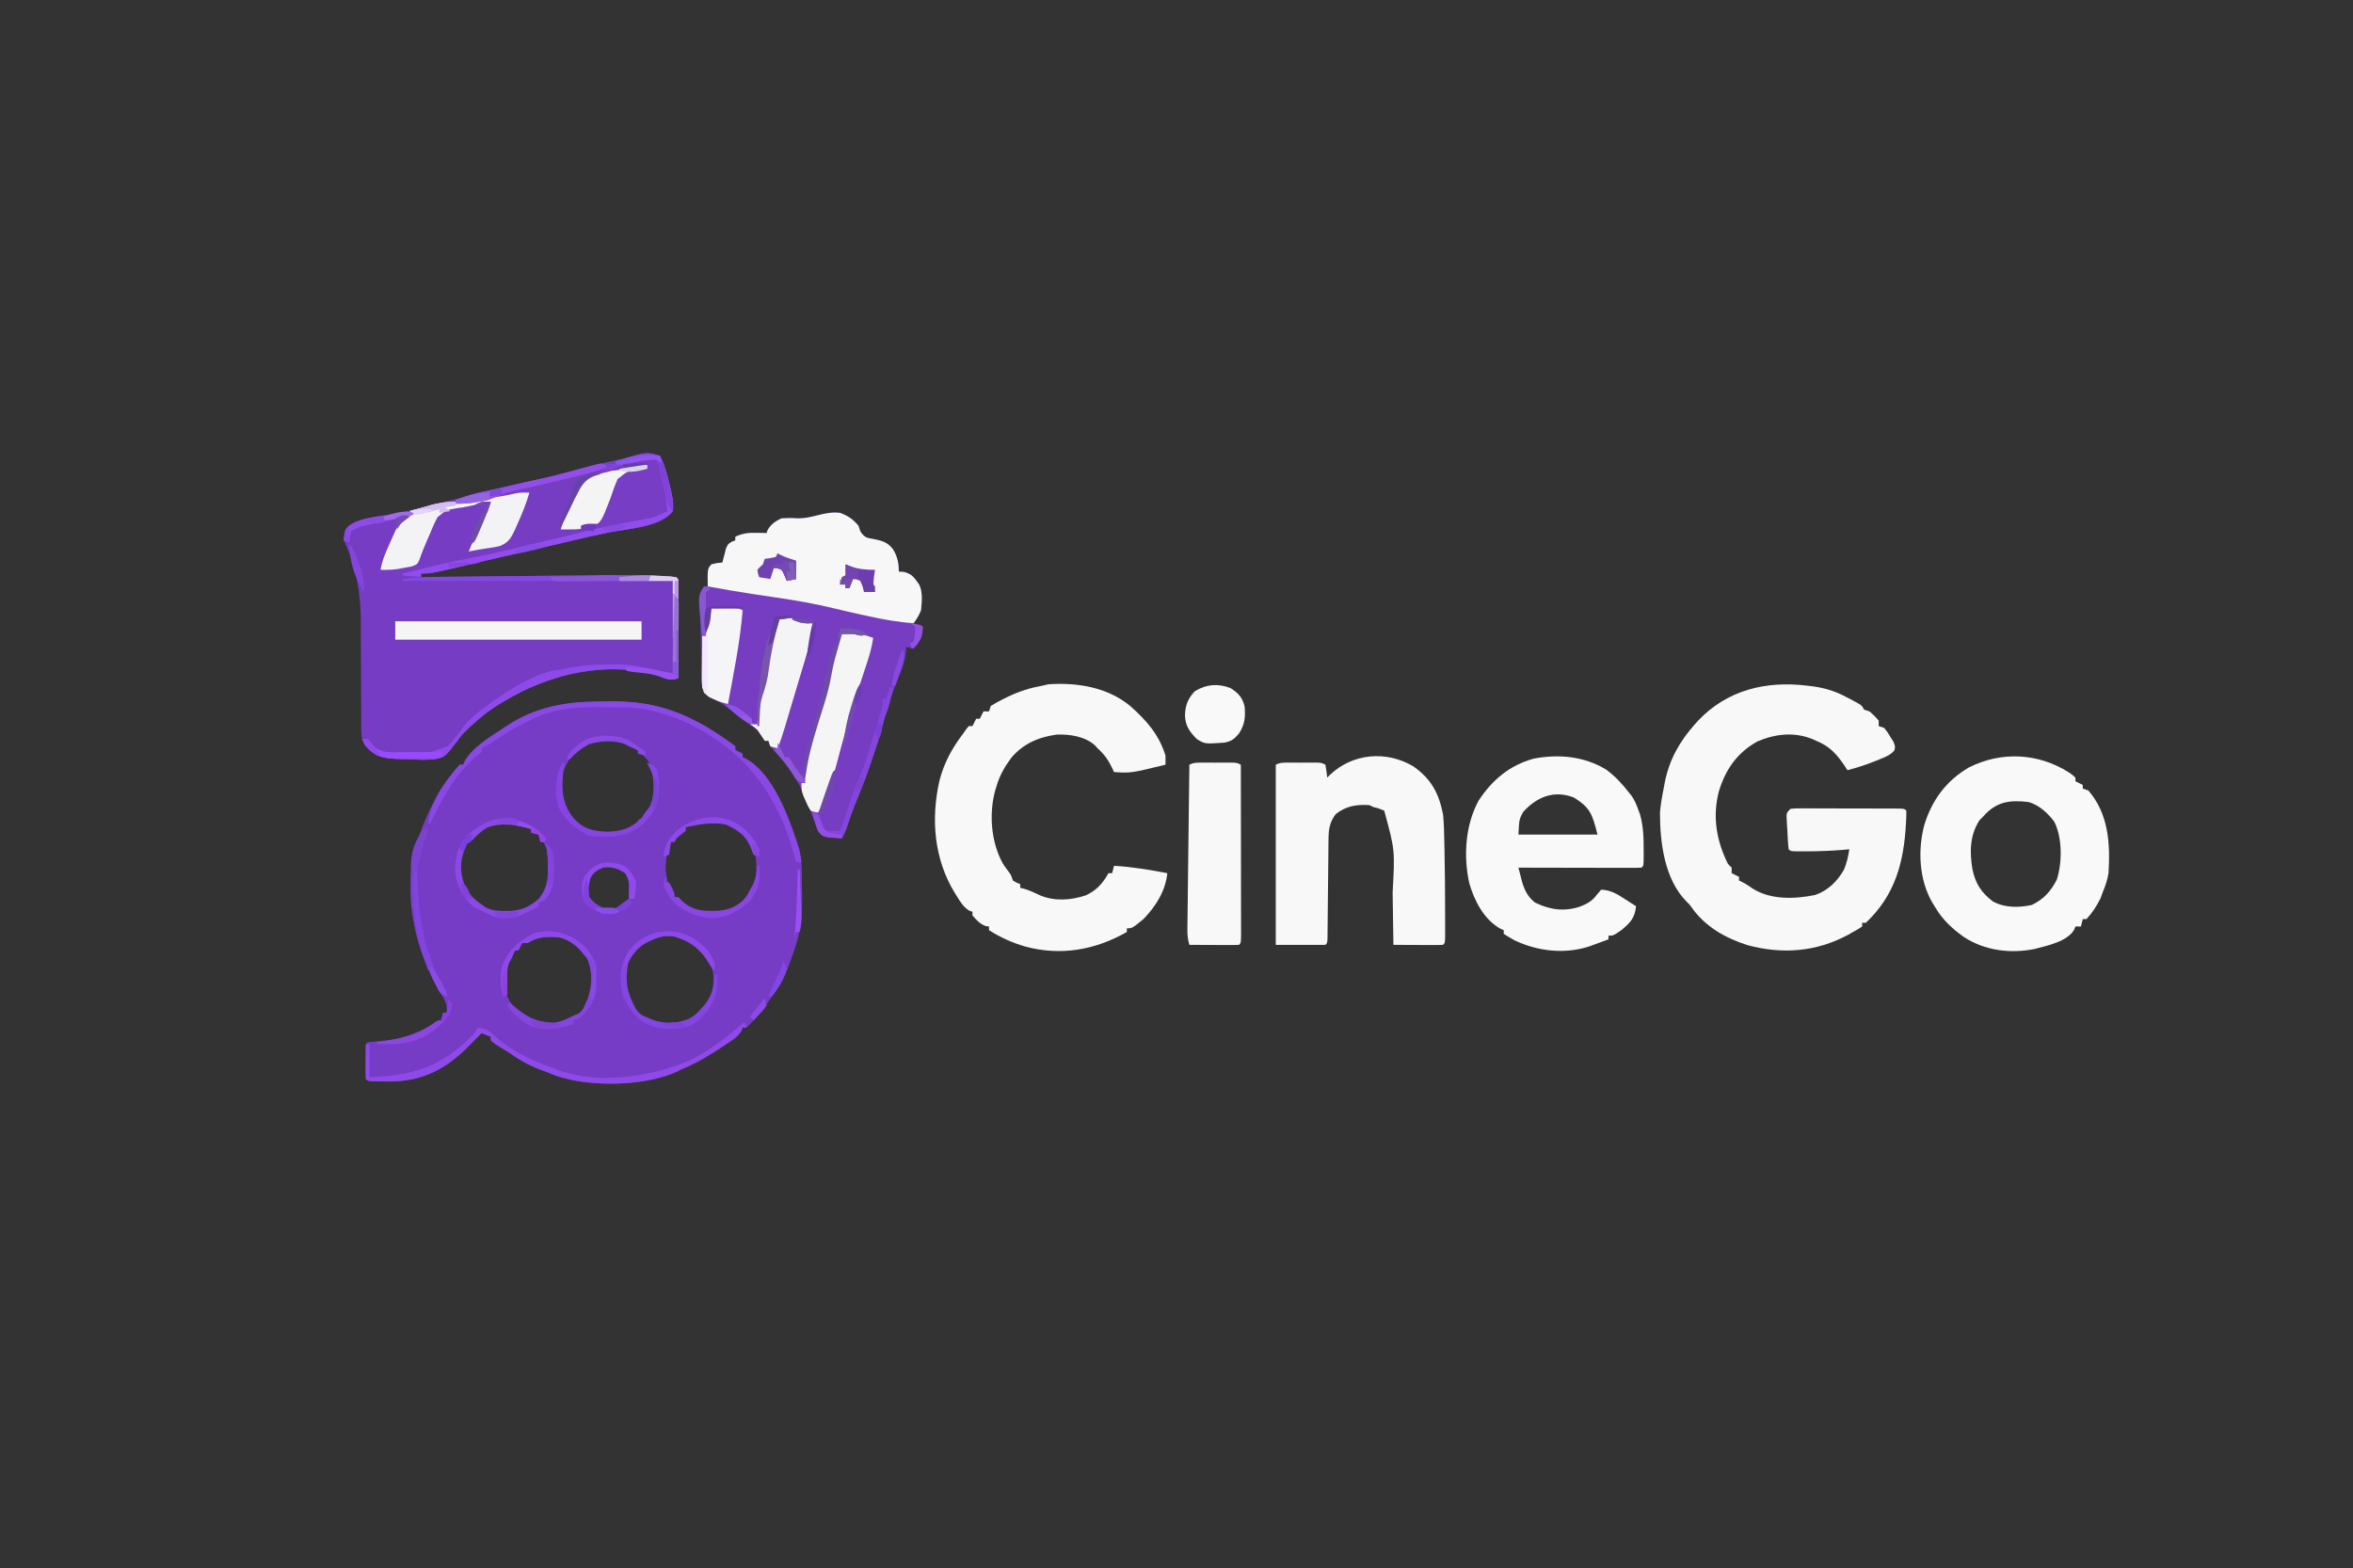 <?xml version="1.0" encoding="UTF-8"?>
<svg version="1.1" xmlns="http://www.w3.org/2000/svg" width="1280" height="853">
<rect width="100%" height="100%" fill="#333333" stroke="none"/>
<path d="M0 0 C1.832 -0.016 3.663 -0.043 5.494 -0.082 C22.655 -0.44 37.765 2.343 53.094 10.35 C53.823 10.716 54.551 11.082 55.302 11.459 C60.13 14 64.649 16.975 69.157 20.038 C69.742 20.43 70.327 20.823 70.93 21.228 C72.356 22.216 73.731 23.277 75.094 24.35 C75.094 25.01 75.094 25.67 75.094 26.35 C77.074 27.34 77.074 27.34 79.094 28.35 C79.094 29.01 79.094 29.67 79.094 30.35 C79.686 30.608 80.278 30.866 80.887 31.131 C96.139 39.553 104.393 63.857 109.516 79.315 C110.897 84.174 111.266 88.819 111.298 93.854 C111.303 94.573 111.309 95.292 111.315 96.033 C111.324 97.554 111.331 99.074 111.335 100.594 C111.344 102.881 111.375 105.167 111.407 107.454 C111.472 116.192 110.816 123.962 108.094 132.35 C107.828 133.194 107.562 134.039 107.288 134.908 C104.272 144.077 101.083 152.692 95.094 160.35 C94.454 161.261 93.813 162.173 93.153 163.112 C89.495 168.311 85.875 173.139 81.094 177.35 C80.434 177.35 79.774 177.35 79.094 177.35 C78.888 177.92 78.682 178.49 78.469 179.077 C76.561 182.232 74.146 183.674 71.094 185.725 C70.221 186.313 70.221 186.313 69.33 186.913 C62.181 191.689 55.046 196.149 47.102 199.491 C45.106 200.303 45.106 200.303 43.352 201.327 C25.535 209.403 -4.248 209.852 -22.627 203.479 C-24.4 202.804 -26.154 202.078 -27.906 201.35 C-29.014 200.943 -30.123 200.535 -31.265 200.116 C-37.763 197.626 -43.251 194.364 -48.906 190.35 C-49.834 189.793 -50.762 189.236 -51.718 188.663 C-53.916 187.344 -55.953 186.014 -57.906 184.35 C-57.906 183.69 -57.906 183.03 -57.906 182.35 C-59.556 181.69 -61.206 181.03 -62.906 180.35 C-63.566 181.01 -64.226 181.67 -64.906 182.35 C-65.361 182.804 -65.816 183.258 -66.284 183.725 C-67.464 184.908 -68.638 186.096 -69.808 187.288 C-82.021 199.664 -94.562 206.449 -112.334 206.671 C-124.622 206.634 -124.622 206.634 -125.906 205.35 C-126.004 203.947 -126.036 202.538 -126.038 201.131 C-126.04 200.282 -126.041 199.432 -126.042 198.557 C-126.038 197.664 -126.035 196.77 -126.031 195.85 C-126.034 194.957 -126.038 194.063 -126.042 193.143 C-126.041 192.294 -126.04 191.444 -126.038 190.569 C-126.037 189.784 -126.036 189 -126.035 188.192 C-125.906 186.35 -125.906 186.35 -124.906 185.35 C-122.947 185.136 -120.988 184.929 -119.026 184.755 C-107.643 183.737 -97.391 182.16 -88.429 174.522 C-86.906 173.35 -86.906 173.35 -84.906 173.35 C-84.576 172.03 -84.246 170.71 -83.906 169.35 C-83.246 169.35 -82.586 169.35 -81.906 169.35 C-81.487 164.833 -82.699 162.513 -85.093 158.725 C-98.819 136.088 -105.387 107.881 -99.406 81.663 C-94.93 64.289 -86.762 47.878 -74.906 34.35 C-74.246 34.35 -73.586 34.35 -72.906 34.35 C-72.668 33.779 -72.431 33.208 -72.187 32.62 C-67.761 24.78 -58.283 19.196 -50.906 14.35 C-50.193 13.876 -49.48 13.401 -48.745 12.913 C-33.583 3.097 -17.668 0.115 0 0 Z M-13.781 29.288 C-18.786 36.501 -20.653 42.667 -19.906 51.35 C-18.556 58.422 -14.184 63.646 -8.906 68.35 C-2.843 72.409 5.099 72.284 12.094 71.35 C15.676 70.033 18.872 68.387 22.094 66.35 C22.094 65.69 22.094 65.03 22.094 64.35 C22.999 63.971 22.999 63.971 23.923 63.584 C27.969 61.285 29.589 57.64 31.094 53.35 C32.215 45.629 31.943 38.798 27.579 32.178 C25.283 29.351 23.101 27.454 20.094 25.35 C19.125 24.587 18.156 23.824 17.157 23.038 C6.859 17.441 -6.298 20.947 -13.781 29.288 Z M48.094 68.35 C48.094 69.01 48.094 69.67 48.094 70.35 C47.476 70.598 46.857 70.845 46.219 71.1 C43.744 72.556 43.143 73.728 42.094 76.35 C41.434 76.35 40.774 76.35 40.094 76.35 C36.292 86.128 36.306 93.567 40.094 103.35 C40.754 104.34 41.414 105.33 42.094 106.35 C42.754 106.35 43.414 106.35 44.094 106.35 C44.36 106.964 44.626 107.577 44.899 108.209 C46.471 111.024 48.462 112.255 51.36 113.577 C58.335 115.55 66.379 115.71 73.212 113.209 C79.906 109.435 83.628 104.613 86.094 97.35 C86.931 89.298 87.098 81.074 82.094 74.35 C76.543 68.872 71.242 65.702 63.407 65.038 C58.109 65.151 53.123 66.797 48.094 68.35 Z M-67.906 73.35 C-68.607 73.928 -69.308 74.505 -70.031 75.1 C-74.092 79.974 -75.516 85.706 -75.245 91.991 C-74.126 99.759 -71.067 104.971 -65.003 109.877 C-64.311 110.363 -63.619 110.849 -62.906 111.35 C-61.78 112.17 -61.78 112.17 -60.632 113.006 C-55.067 115.749 -47.962 115.291 -41.906 114.35 C-34.968 111.88 -30.48 107.692 -26.906 101.35 C-24.801 93.189 -24.814 84.776 -28.906 77.35 C-29.38 76.401 -29.854 75.453 -30.343 74.475 C-31.724 72.19 -31.724 72.19 -34.093 71.538 C-34.691 71.476 -35.289 71.414 -35.906 71.35 C-35.906 70.69 -35.906 70.03 -35.906 69.35 C-47.37 64.059 -58.376 64.851 -67.906 73.35 Z M-2.906 93.35 C-5.11 97.119 -5.893 99.61 -5.968 103.975 C-4.54 108.51 -2.773 109.667 1.094 112.35 C4.588 114.097 8.379 113.191 12.094 112.35 C15.556 110.187 16.802 109.228 18.094 105.35 C18.556 98.309 18.556 98.309 15.094 92.35 C8.364 88.013 3.203 88.056 -2.906 93.35 Z M19.969 135.225 C15.126 141.542 14.133 148.577 15.094 156.35 C16.807 162.192 19.421 166.378 24.094 170.35 C24.734 170.907 25.373 171.464 26.032 172.038 C31.696 175.642 37.562 176.006 44.094 175.35 C50.878 173.734 55.769 170.478 59.844 164.788 C63.476 158.624 63.653 151.687 62.657 144.725 C60.939 138.345 56.357 133.41 50.848 129.932 C39.633 124.548 28.762 125.809 19.969 135.225 Z M-43.718 134.163 C-44.44 135.214 -45.162 136.266 -45.906 137.35 C-46.669 138.361 -47.432 139.371 -48.218 140.413 C-51.453 146.405 -50.947 153.846 -49.058 160.202 C-45.766 167.588 -40.903 171.751 -33.468 174.725 C-25.288 176.16 -19.153 175.693 -11.906 171.35 C-7.333 167.473 -4.077 163.288 -2.906 157.35 C-2.286 149.67 -2.002 142.648 -6.906 136.35 C-12.311 130.617 -17.721 127.226 -25.718 126.913 C-33.14 127.124 -38.439 128.884 -43.718 134.163 Z " fill="#773CC6" transform="translate(324.906,381.65)"/>
<path d="M0 0 C2.563 4.997 3.942 10.109 5.188 15.562 C5.365 16.291 5.542 17.02 5.725 17.771 C6.682 21.879 7.564 25.774 7 30 C0.458 38.919 -18.157 39.589 -28.291 41.723 C-35.238 43.186 -42.163 44.702 -49.062 46.375 C-60.061 49.041 -71.094 51.549 -82.129 54.058 C-83.56 54.384 -84.991 54.709 -86.422 55.035 C-87.125 55.195 -87.829 55.355 -88.553 55.52 C-94.409 56.857 -100.255 58.23 -106.097 59.624 C-124.532 64 -124.532 64 -130 64 C-130 64.66 -130 65.32 -130 66 C-128.296 65.981 -128.296 65.981 -126.557 65.962 C-115.706 65.843 -104.855 65.725 -94.004 65.609 C-88.429 65.549 -82.854 65.489 -77.279 65.427 C-34.76 64.958 -34.76 64.958 -16.695 64.906 C-15.565 64.9 -14.435 64.893 -13.27 64.887 C-5.835 64.882 1.615 65.073 9 66 C10 67 10 67 10.12 69.17 C10.118 70.127 10.116 71.084 10.114 72.071 C10.113 73.152 10.113 74.233 10.113 75.346 C10.108 76.522 10.103 77.698 10.098 78.91 C10.096 80.706 10.096 80.706 10.093 82.538 C10.088 86.379 10.075 90.221 10.062 94.062 C10.057 96.66 10.053 99.257 10.049 101.854 C10.038 108.236 10.021 114.618 10 121 C5.667 122.102 3.65 121.508 -0.477 119.836 C-24.205 111.975 -53.192 117.235 -75 128 C-78.058 129.576 -81.035 131.258 -84 133 C-84.843 133.48 -85.686 133.959 -86.555 134.453 C-92.023 137.718 -96.823 141.393 -101.5 145.688 C-101.985 146.132 -102.47 146.576 -102.97 147.033 C-103.464 147.501 -103.959 147.968 -104.469 148.449 C-105.012 148.961 -105.556 149.474 -106.116 150.001 C-108.159 152.092 -108.159 152.092 -110.264 155.034 C-117.088 163.942 -117.088 163.942 -122.879 165.03 C-126.465 165.392 -130.005 165.33 -133.599 165.125 C-135.829 164.999 -138.047 164.961 -140.279 164.938 C-148.685 164.723 -154.008 164.056 -160.142 157.824 C-162.435 154.34 -162.562 151.588 -162.514 147.554 C-162.521 146.822 -162.528 146.089 -162.536 145.335 C-162.555 142.92 -162.547 140.505 -162.539 138.09 C-162.549 136.399 -162.561 134.709 -162.575 133.018 C-162.607 128.566 -162.618 124.114 -162.622 119.662 C-162.63 112.562 -162.666 105.462 -162.714 98.362 C-162.726 95.898 -162.726 93.435 -162.724 90.971 C-162.753 79.396 -163.852 68.555 -167.5 57.5 C-167.713 56.825 -167.925 56.149 -168.145 55.453 C-169.003 52.778 -169.884 50.225 -171.168 47.723 C-172.508 44.948 -171.798 42.886 -171 40 C-165.845 33.464 -153.387 33.208 -145.773 31.746 C-142.314 31.062 -138.876 30.32 -135.437 29.547 C-132.823 28.96 -130.207 28.388 -127.59 27.816 C-125.706 27.399 -123.822 26.981 -121.938 26.562 C-120.996 26.358 -120.054 26.154 -119.084 25.943 C-114.851 24.998 -110.767 23.999 -106.719 22.43 C-103.306 21.118 -100.141 20.268 -96.562 19.562 C-91.183 18.464 -85.839 17.277 -80.5 16 C-75.221 14.741 -69.937 13.548 -64.625 12.438 C-59.682 11.393 -54.828 10.18 -49.965 8.816 C-40.12 6.105 -30.19 3.734 -20.191 1.664 C-18.174 1.244 -16.16 0.804 -14.152 0.336 C-9.219 -0.78 -4.915 -1.705 0 0 Z " fill="#763CC4" transform="translate(359,248)"/>
<path d="M0 0 C4.236 1.569 7.12 3.525 10 7 C10.495 8.516 10.495 8.516 11 10.062 C13.497 13.73 14.577 13.566 18.812 14.375 C23.283 15.3 25.808 16.071 28.688 19.688 C31.255 23.745 31.83 27.245 32 32 C32.887 32.041 33.774 32.083 34.688 32.125 C39.255 33.331 40.286 35.2 43 39 C45.089 43.179 44.446 48.451 44 53 C42.95 55.754 41.75 57.594 40 60 C41.65 60.66 43.3 61.32 45 62 C44.585 67.288 43.648 70.117 40 74 C38.02 73.505 38.02 73.505 36 73 C35.897 74.155 35.794 75.31 35.688 76.5 C35.119 81 33.741 84.834 32 89 C28.38 97.692 25.319 106.488 23.125 115.656 C21.768 121.16 19.929 126.504 18.125 131.875 C17.616 133.412 17.616 133.412 17.098 134.98 C14.947 141.417 12.592 147.729 10 154 C9.617 154.94 9.234 155.879 8.84 156.848 C8.542 157.579 8.244 158.309 7.938 159.062 C6.359 162.992 4.978 166.952 3.711 170.992 C2.966 173.097 2.037 175.024 1 177 C-0.605 176.913 -2.209 176.804 -3.812 176.688 C-5.152 176.6 -5.152 176.6 -6.52 176.512 C-9.501 175.897 -10.255 175.48 -12 173 C-13.048 170.504 -13.988 168.051 -14.875 165.5 C-15.401 164.05 -15.93 162.601 -16.461 161.152 C-16.721 160.443 -16.981 159.734 -17.249 159.003 C-21.633 147.307 -27.569 138.214 -36.145 129.164 C-38 127 -38 127 -39 124 C-39.66 124 -40.32 124 -41 124 C-41.578 123.093 -42.155 122.185 -42.75 121.25 C-44.773 118.328 -46.147 117.038 -49.117 115.254 C-51.647 113.569 -53.876 111.597 -56.188 109.625 C-60.783 105.791 -65.394 102.962 -70.785 100.387 C-73.384 98.759 -73.887 97.817 -75 95 C-75.292 92.565 -75.292 92.565 -75.351 89.82 C-75.377 88.789 -75.403 87.758 -75.43 86.696 C-75.448 85.588 -75.466 84.481 -75.484 83.34 C-75.508 82.198 -75.533 81.057 -75.557 79.881 C-75.606 77.47 -75.649 75.058 -75.688 72.646 C-75.75 68.948 -75.833 65.251 -75.918 61.553 C-75.962 59.211 -76.005 56.869 -76.047 54.527 C-76.073 53.418 -76.099 52.309 -76.125 51.166 C-76.139 50.138 -76.153 49.11 -76.167 48.051 C-76.183 47.145 -76.199 46.24 -76.216 45.308 C-76 43 -76 43 -74 40 C-73.34 40 -72.68 40 -72 40 C-72.041 38.763 -72.082 37.525 -72.125 36.25 C-72.083 30.367 -72.083 30.367 -70 28 C-66.875 27.25 -66.875 27.25 -64 27 C-63.745 25.952 -63.745 25.952 -63.484 24.883 C-63.242 23.973 -63 23.063 -62.75 22.125 C-62.402 20.768 -62.402 20.768 -62.047 19.383 C-61 17 -61 17 -58.891 15.68 C-57.955 15.343 -57.955 15.343 -57 15 C-57 14.34 -57 13.68 -57 13 C-53.071 11.149 -50.012 10.78 -45.688 10.875 C-44.619 10.893 -43.55 10.911 -42.449 10.93 C-41.641 10.953 -40.833 10.976 -40 11 C-39.794 10.422 -39.587 9.845 -39.375 9.25 C-37.399 6.017 -35.355 4.743 -32 3 C-29.19 2.793 -26.774 2.747 -24 2.938 C-15.234 3.489 -8.883 -1.071 0 0 Z " fill="#763CC2" transform="translate(457,279)"/>
<path d="M0 0 C1.065 0.125 2.13 0.25 3.227 0.379 C9.736 1.293 15.191 2.944 21 6 C21.831 6.429 22.663 6.859 23.52 7.301 C29.837 10.673 29.837 10.673 31 13 C31.99 13.33 32.98 13.66 34 14 C36.688 16.375 36.688 16.375 39 19 C39 19.99 39 20.98 39 22 C40.485 22.495 40.485 22.495 42 23 C43.676 25.145 43.676 25.145 45.312 27.812 C46.142 29.122 46.142 29.122 46.988 30.457 C48 33 48 33 47.574 35.133 C45.28 37.854 42.781 38.725 39.5 40.062 C38.877 40.319 38.254 40.575 37.613 40.838 C32.504 42.899 27.326 44.601 22 46 C21.527 45.264 21.054 44.528 20.566 43.77 C16.109 37.192 12.384 33.012 5 30 C4.303 29.684 3.605 29.368 2.887 29.043 C-7.057 25.062 -17.226 26.184 -26.914 30.312 C-38.015 36.383 -44.44 45.727 -48.004 57.672 C-51.524 71.422 -49.245 84.461 -43 97 C-42.01 97.99 -42.01 97.99 -41 99 C-41 99.99 -41 100.98 -41 102 C-39.68 102.66 -38.36 103.32 -37 104 C-37 104.66 -37 105.32 -37 106 C-36.415 106.278 -35.83 106.557 -35.227 106.844 C-33.134 107.931 -31.306 109.153 -29.375 110.5 C-19.638 116.601 -6.566 116.111 4.359 113.879 C11.31 111.565 16.496 106.418 20.07 100.133 C21.635 96.544 22.402 92.856 23 89 C22.282 89.072 21.564 89.144 20.824 89.219 C13.786 89.85 6.814 90.109 -0.25 90.125 C-1.096 90.13 -1.942 90.134 -2.814 90.139 C-8.876 90.124 -8.876 90.124 -10 89 C-10.408 85.703 -10.516 82.379 -10.688 79.062 C-10.747 78.13 -10.807 77.197 -10.869 76.236 C-10.916 75.345 -10.963 74.454 -11.012 73.535 C-11.081 72.304 -11.081 72.304 -11.151 71.047 C-11 69 -11 69 -9 67 C-6.412 66.753 -6.412 66.753 -3.097 66.757 C-1.241 66.752 -1.241 66.752 0.654 66.748 C2.01 66.755 3.366 66.762 4.723 66.77 C6.107 66.771 7.492 66.771 8.877 66.771 C11.78 66.772 14.682 66.781 17.585 66.794 C21.314 66.811 25.042 66.815 28.77 66.814 C31.629 66.815 34.489 66.82 37.348 66.827 C38.723 66.83 40.098 66.832 41.473 66.833 C43.391 66.835 45.309 66.845 47.227 66.855 C48.867 66.86 48.867 66.86 50.539 66.866 C53 67 53 67 54 68 C54.041 69.373 54.011 70.749 53.949 72.121 C53.893 73.394 53.893 73.394 53.835 74.692 C52.69 96.049 47.999 113.851 32 129 C31.34 129 30.68 129 30 129 C30 129.66 30 130.32 30 131 C27.828 132.441 27.828 132.441 25 134 C23.755 134.725 23.755 134.725 22.484 135.465 C4.995 144.884 -13.356 146.25 -32.379 141.168 C-44.38 137.297 -55.211 131.265 -62.57 120.902 C-63.935 118.993 -63.935 118.993 -65.527 117.48 C-77.578 105.366 -80.017 85.201 -80 69 C-79.627 64.59 -78.893 60.332 -78 56 C-77.804 54.918 -77.608 53.837 -77.406 52.723 C-74.911 40.232 -69.427 30.466 -61 21 C-60.434 20.363 -59.868 19.726 -59.285 19.07 C-43.49 2.346 -22.329 -2.733 0 0 Z " fill="#F8F8F9" transform="translate(983,373)"/>
<path d="M0 0 C8.937 7.951 15.635 15.441 19.23 26.984 C19.276 28.65 19.285 30.319 19.23 31.984 C0.41 36.577 0.41 36.577 -8.77 35.984 C-9.116 35.205 -9.116 35.205 -9.469 34.41 C-11.65 29.746 -13.884 26.471 -17.77 22.984 C-18.212 22.489 -18.654 21.994 -19.109 21.484 C-24.516 16.6 -32.899 15.3 -39.941 15.602 C-49.806 16.937 -58.297 20.611 -64.707 28.312 C-68.35 33.261 -71.103 38.07 -72.77 43.984 C-72.973 44.634 -73.177 45.284 -73.387 45.953 C-76.878 58.769 -75.676 74.102 -69.203 85.82 C-68.192 87.327 -67.142 88.809 -66.039 90.25 C-64.77 91.984 -64.77 91.984 -63.77 94.984 C-61.769 96.193 -61.769 96.193 -59.77 96.984 C-59.77 97.644 -59.77 98.304 -59.77 98.984 C-58.919 99.17 -58.919 99.17 -58.051 99.359 C-54.857 100.234 -51.984 101.652 -48.988 103.047 C-41.051 106.401 -32.11 105.744 -24.062 103.031 C-18.293 100.397 -14.826 96.453 -11.77 90.984 C-11.11 90.984 -10.45 90.984 -9.77 90.984 C-9.275 89.004 -9.275 89.004 -8.77 86.984 C1.058 87.533 10.577 89.166 20.23 90.984 C19.316 100.596 13.92 109.128 7.23 115.984 C1.11 120.984 1.11 120.984 -1.77 120.984 C-1.77 121.644 -1.77 122.304 -1.77 122.984 C-19.159 132.865 -37.791 136.136 -57.207 130.859 C-64.233 128.804 -70.588 125.947 -76.77 121.984 C-76.77 121.324 -76.77 120.664 -76.77 119.984 C-77.326 119.922 -77.883 119.861 -78.457 119.797 C-81.76 118.636 -83.488 116.582 -85.77 113.984 C-85.77 113.324 -85.77 112.664 -85.77 111.984 C-86.622 111.687 -86.622 111.687 -87.492 111.383 C-90.663 109.436 -92.284 106.703 -94.207 103.609 C-94.6 102.982 -94.994 102.354 -95.399 101.707 C-106.696 83.246 -108.413 61.611 -103.742 40.707 C-101.174 30.878 -96.913 23.02 -90.77 14.984 C-90.246 14.232 -89.723 13.479 -89.184 12.703 C-88.484 11.852 -88.484 11.852 -87.77 10.984 C-87.11 10.984 -86.45 10.984 -85.77 10.984 C-85.11 9.664 -84.45 8.344 -83.77 6.984 C-83.11 6.984 -82.45 6.984 -81.77 6.984 C-81.11 5.664 -80.45 4.344 -79.77 2.984 C-78.78 2.984 -77.79 2.984 -76.77 2.984 C-76.44 1.994 -76.11 1.004 -75.77 -0.016 C-73.346 -1.494 -71.001 -2.778 -68.457 -4.016 C-67.736 -4.371 -67.015 -4.726 -66.272 -5.092 C-60.262 -7.96 -54.33 -9.826 -47.77 -11.016 C-46.099 -11.387 -46.099 -11.387 -44.395 -11.766 C-28.8 -12.841 -12.257 -10.153 0 0 Z " fill="#F8F8F9" transform="translate(614.77,384.016)"/>
<path d="M0 0 C2.121 1.48 2.121 1.48 3.562 2.812 C3.562 3.473 3.562 4.133 3.562 4.812 C4.883 5.473 6.202 6.133 7.562 6.812 C7.562 7.473 7.562 8.133 7.562 8.812 C9.047 9.307 9.047 9.307 10.562 9.812 C21.631 22.505 22.559 38.827 21.562 54.812 C20.948 58.383 19.993 61.495 18.562 64.812 C18.129 66.009 17.696 67.205 17.25 68.438 C15.177 72.584 12.734 76.411 9.562 79.812 C8.902 79.812 8.242 79.812 7.562 79.812 C7.067 81.793 7.067 81.793 6.562 83.812 C5.572 83.812 4.582 83.812 3.562 83.812 C3.32 84.421 3.078 85.029 2.828 85.656 C-0.953 92.098 -11.993 94.299 -18.738 96.078 C-31.894 98.69 -45.772 96.96 -57.125 89.535 C-63.236 85.19 -68.561 80.289 -72.438 73.812 C-73.101 72.735 -73.765 71.657 -74.449 70.547 C-81.452 58.163 -82.228 42.509 -78.75 29 C-74.674 15.3 -66.855 4.594 -54.363 -2.715 C-36.729 -11.591 -16.676 -10.572 0 0 Z M-46.438 23.812 C-47.139 24.514 -47.84 25.215 -48.562 25.938 C-53.982 34.247 -54.007 43.289 -52.438 52.812 C-50.755 60.52 -47.74 65.267 -41.438 70.125 C-34.999 73.747 -27.318 73.633 -20.188 72.125 C-13.72 69.038 -9.847 64.706 -6.578 58.375 C-3.596 49.06 -3.497 35.752 -7.902 26.863 C-11.423 22.161 -16.207 17.712 -21.949 16.113 C-32 14.898 -39.406 15.831 -46.438 23.812 Z " fill="#F9F9F9" transform="translate(1125.438,420.188)"/>
<path d="M0 0 C4.761 3.515 8.682 7.676 12.281 12.355 C12.787 12.976 13.292 13.596 13.812 14.234 C15.464 16.62 16.417 18.88 17.406 21.605 C17.905 22.944 17.905 22.944 18.414 24.309 C20.291 30.903 20.442 37.489 20.406 44.293 C20.41 45.059 20.414 45.826 20.418 46.615 C20.408 52.229 20.408 52.229 19.281 53.355 C17.195 53.45 15.106 53.473 13.017 53.469 C12.037 53.469 12.037 53.469 11.037 53.469 C8.867 53.469 6.697 53.461 4.527 53.453 C3.027 53.451 1.526 53.45 0.025 53.449 C-3.932 53.445 -7.889 53.435 -11.846 53.424 C-15.881 53.414 -19.916 53.409 -23.951 53.404 C-31.874 53.394 -39.796 53.376 -47.719 53.355 C-47.275 55.098 -46.823 56.839 -46.367 58.578 C-46.116 59.548 -45.865 60.517 -45.607 61.516 C-44.201 66.011 -42.406 69.375 -38.719 72.355 C-30.436 76.306 -23.025 77.378 -14.344 74.594 C-10.304 73.019 -7.605 71.578 -5.031 68.043 C-4.268 67.156 -3.505 66.269 -2.719 65.355 C2.365 65.502 6.012 67.704 10.156 70.418 C10.749 70.795 11.342 71.172 11.953 71.561 C13.402 72.483 14.842 73.418 16.281 74.355 C15.587 80.829 13.115 83.309 8.281 87.355 C3.926 90.355 3.926 90.355 1.281 90.355 C1.281 91.015 1.281 91.675 1.281 92.355 C-0.925 93.174 -3.133 93.986 -5.344 94.793 C-6.574 95.245 -7.803 95.698 -9.07 96.164 C-22.493 100.547 -36.963 98.917 -49.668 92.977 C-51.74 91.835 -53.746 90.66 -55.719 89.355 C-55.719 88.695 -55.719 88.035 -55.719 87.355 C-56.571 86.998 -56.571 86.998 -57.441 86.633 C-66.512 81.545 -71.689 71.407 -74.461 61.777 C-77.695 46.981 -76.644 30.271 -69.355 16.832 C-61.909 5.564 -52.477 -2.338 -39.434 -5.945 C-25.773 -8.516 -12.069 -7.3 0 0 Z M-45.219 23.168 C-47.297 27.138 -47.297 27.138 -47.719 35.355 C-33.529 35.355 -19.339 35.355 -4.719 35.355 C-7.528 24.117 -8.678 20.76 -17.555 15.207 C-28.416 10.933 -37.98 15.025 -45.219 23.168 Z " fill="#F9F9F9" transform="translate(873.719,418.645)"/>
<path d="M0 0 C9.694 6.968 13.664 14.462 16 26 C16.489 30.953 16.607 35.901 16.688 40.875 C16.72 42.295 16.753 43.715 16.787 45.135 C17.037 56.588 17.099 68.045 17.125 79.5 C17.128 80.323 17.131 81.146 17.133 81.995 C17.139 84.319 17.137 86.644 17.133 88.969 C17.135 89.668 17.137 90.368 17.139 91.088 C17.115 95.885 17.115 95.885 16 97 C14 97.088 11.998 97.107 9.996 97.098 C8.174 97.093 8.174 97.093 6.314 97.088 C5.035 97.08 3.756 97.071 2.438 97.062 C1.154 97.058 -0.129 97.053 -1.451 97.049 C-4.634 97.037 -7.817 97.021 -11 97 C-11.012 96.079 -11.012 96.079 -11.025 95.14 C-11.112 88.666 -11.211 82.191 -11.317 75.717 C-11.355 73.311 -11.39 70.905 -11.422 68.499 C-10.151 45.44 -10.151 45.44 -16 24 C-18.963 22.762 -18.963 22.762 -22 22 C-22.66 21.67 -23.32 21.34 -24 21 C-31.006 20.517 -36.757 21.44 -42.375 25.875 C-45.646 30.153 -46.253 34.028 -46.303 39.335 C-46.32 40.593 -46.336 41.85 -46.353 43.146 C-46.362 44.509 -46.37 45.872 -46.379 47.234 C-46.395 48.637 -46.412 50.04 -46.43 51.443 C-46.476 55.125 -46.511 58.807 -46.543 62.489 C-46.595 68.397 -46.659 74.305 -46.731 80.212 C-46.754 82.278 -46.77 84.344 -46.786 86.41 C-46.799 87.655 -46.813 88.9 -46.826 90.183 C-46.836 91.285 -46.845 92.386 -46.855 93.522 C-47 96 -47 96 -48 97 C-56.91 97 -65.82 97 -75 97 C-75 64.66 -75 32.32 -75 -1 C-72.466 -2.267 -70.678 -2.129 -67.844 -2.133 C-66.31 -2.135 -66.31 -2.135 -64.746 -2.137 C-63.675 -2.133 -62.604 -2.129 -61.5 -2.125 C-59.893 -2.131 -59.893 -2.131 -58.254 -2.137 C-56.721 -2.135 -56.721 -2.135 -55.156 -2.133 C-54.216 -2.132 -53.276 -2.131 -52.307 -2.129 C-50 -2 -50 -2 -48 -1 C-47.593 1.322 -47.256 3.657 -47 6 C-46.55 5.541 -46.1 5.082 -45.637 4.609 C-33.179 -7.274 -14.756 -8.866 0 0 Z " fill="#F8F8F9" transform="translate(769,417)"/>
<path d="M0 0 C2.563 4.997 3.942 10.109 5.188 15.562 C5.365 16.291 5.542 17.02 5.725 17.771 C6.682 21.879 7.564 25.774 7 30 C0.458 38.919 -18.157 39.589 -28.291 41.723 C-35.238 43.186 -42.163 44.702 -49.062 46.375 C-60.061 49.041 -71.094 51.549 -82.129 54.058 C-83.56 54.384 -84.991 54.709 -86.422 55.035 C-87.125 55.195 -87.829 55.355 -88.553 55.52 C-94.409 56.857 -100.255 58.23 -106.097 59.624 C-124.532 64 -124.532 64 -130 64 C-130 64.66 -130 65.32 -130 66 C-133.3 65.67 -136.6 65.34 -140 65 C-140 64.67 -140 64.34 -140 64 C-136.042 63.038 -132.084 62.081 -128.125 61.125 C-127.016 60.856 -125.908 60.586 -124.766 60.309 C-118.837 58.879 -112.949 57.56 -106.921 56.621 C-104.615 56.095 -104.615 56.095 -103 53 C-102.34 52.67 -101.68 52.34 -101 52 C-101.99 52 -102.98 52 -104 52 C-102.699 48.698 -101.33 45.442 -99.871 42.207 C-99.278 40.891 -99.278 40.891 -98.674 39.549 C-98.266 38.646 -97.858 37.743 -97.438 36.812 C-97.026 35.898 -96.614 34.983 -96.189 34.041 C-93.148 27.295 -93.148 27.295 -92 25 C-94.251 25.434 -96.501 25.872 -98.75 26.312 C-100.629 26.678 -100.629 26.678 -102.547 27.051 C-103.233 27.204 -103.92 27.358 -104.627 27.516 C-107 28 -107 28 -109.978 28.375 C-116.219 29.4 -116.219 29.4 -120.957 33.317 C-122.579 36.278 -123.883 39.236 -125.125 42.375 C-125.806 43.937 -125.806 43.937 -126.5 45.531 C-128.102 49.238 -129.639 52.945 -130.946 56.767 C-132 59 -132 59 -135.047 60.145 C-136.269 60.365 -137.491 60.585 -138.75 60.812 C-140.568 61.162 -140.568 61.162 -142.422 61.52 C-145.673 61.956 -148.726 62.095 -152 62 C-151.064 56.562 -148.942 51.941 -146.688 46.938 C-146.296 46.04 -145.905 45.142 -145.502 44.217 C-141.753 35.856 -141.753 35.856 -138 33 C-136.515 32.505 -136.515 32.505 -135 32 C-135.33 31.34 -135.66 30.68 -136 30 C-116.738 24.902 -116.738 24.902 -108 22.742 C-105.111 22.027 -102.224 21.3 -99.338 20.572 C-87.81 17.671 -76.26 14.876 -64.625 12.438 C-59.682 11.393 -54.828 10.18 -49.965 8.816 C-40.12 6.105 -30.19 3.734 -20.191 1.664 C-18.174 1.244 -16.16 0.804 -14.152 0.336 C-9.219 -0.78 -4.915 -1.705 0 0 Z " fill="#763DC3" transform="translate(359,248)"/>
<path d="M0 0 C4.236 1.569 7.12 3.525 10 7 C10.495 8.516 10.495 8.516 11 10.062 C13.497 13.73 14.577 13.566 18.812 14.375 C23.283 15.3 25.808 16.071 28.688 19.688 C31.255 23.745 31.83 27.245 32 32 C32.887 32.041 33.774 32.083 34.688 32.125 C39.255 33.331 40.286 35.2 43 39 C45.089 43.179 44.446 48.451 44 53 C42.95 55.754 41.75 57.594 40 60 C31.597 59.477 23.584 58.015 15.375 56.188 C14.232 55.939 13.088 55.691 11.91 55.436 C6.927 54.346 1.95 53.243 -3.001 52.016 C-13.762 49.366 -24.537 47.532 -35.5 45.938 C-38.803 45.45 -42.105 44.958 -45.406 44.465 C-46.203 44.346 -46.999 44.228 -47.82 44.106 C-55.907 42.89 -63.955 41.467 -72 40 C-72.098 30.384 -72.098 30.384 -70 28 C-66.875 27.25 -66.875 27.25 -64 27 C-63.745 25.952 -63.745 25.952 -63.484 24.883 C-63.242 23.973 -63 23.063 -62.75 22.125 C-62.402 20.768 -62.402 20.768 -62.047 19.383 C-61 17 -61 17 -58.891 15.68 C-58.267 15.455 -57.643 15.231 -57 15 C-57 14.34 -57 13.68 -57 13 C-53.071 11.149 -50.012 10.78 -45.688 10.875 C-44.619 10.893 -43.55 10.911 -42.449 10.93 C-41.641 10.953 -40.833 10.976 -40 11 C-39.794 10.422 -39.587 9.845 -39.375 9.25 C-37.399 6.017 -35.355 4.743 -32 3 C-29.19 2.793 -26.774 2.747 -24 2.938 C-15.234 3.489 -8.883 -1.071 0 0 Z " fill="#F7F7F7" transform="translate(457,279)"/>
<path d="M0 0 C1.067 -0.001 2.135 -0.003 3.234 -0.004 C4.353 -0 5.472 0.004 6.625 0.008 C7.744 0.004 8.863 0 10.016 -0.004 C11.617 -0.002 11.617 -0.002 13.25 0 C14.723 0.002 14.723 0.002 16.227 0.003 C18.625 0.133 18.625 0.133 20.625 1.133 C20.648 13.763 20.666 26.393 20.677 39.023 C20.682 44.887 20.689 50.751 20.7 56.615 C20.711 62.268 20.717 67.922 20.72 73.576 C20.722 75.739 20.725 77.901 20.731 80.063 C20.738 83.08 20.739 86.098 20.739 89.115 C20.742 90.018 20.746 90.922 20.749 91.853 C20.739 98.019 20.739 98.019 19.625 99.133 C17.625 99.22 15.623 99.24 13.621 99.23 C11.799 99.226 11.799 99.226 9.939 99.221 C8.66 99.212 7.381 99.204 6.062 99.195 C4.779 99.191 3.496 99.186 2.174 99.182 C-1.009 99.17 -4.192 99.153 -7.375 99.133 C-8.157 96.371 -8.492 93.95 -8.457 91.083 C-8.45 90.287 -8.443 89.49 -8.436 88.67 C-8.423 87.805 -8.41 86.941 -8.397 86.05 C-8.382 84.674 -8.382 84.674 -8.368 83.27 C-8.335 80.24 -8.294 77.21 -8.254 74.18 C-8.23 72.078 -8.206 69.976 -8.182 67.874 C-8.12 62.344 -8.05 56.814 -7.98 51.283 C-7.909 45.639 -7.845 39.996 -7.779 34.352 C-7.65 23.279 -7.515 12.206 -7.375 1.133 C-4.788 -0.161 -2.894 0.003 0 0 Z " fill="#F8F8F8" transform="translate(654.375,414.867)"/>
<path d="M0 0 C4.926 0.041 9.437 1.687 14.062 3.25 C13.428 7.69 12.356 11.762 10.953 16.02 C10.643 16.97 10.643 16.97 10.326 17.939 C9.885 19.286 9.443 20.633 8.999 21.979 C7.843 25.487 6.703 29.002 5.562 32.516 C5.229 33.543 5.229 33.543 4.888 34.59 C1.884 43.857 -0.867 53.175 -3.355 62.594 C-10.74 90.454 -10.74 90.454 -15.938 98.25 C-17.766 98.082 -17.766 98.082 -19.938 97.25 C-21.422 94.887 -21.422 94.887 -22.688 91.938 C-23.115 90.972 -23.543 90.006 -23.984 89.012 C-24.938 86.25 -24.938 86.25 -24.938 82.25 C-24.277 82.25 -23.617 82.25 -22.938 82.25 C-22.935 81.411 -22.932 80.572 -22.93 79.707 C-22.551 67.936 -19.433 57.438 -15.938 46.25 C-14.868 42.794 -13.805 39.336 -12.75 35.875 C-12.497 35.049 -12.245 34.222 -11.984 33.371 C-10.117 27.144 -8.77 20.942 -7.59 14.547 C-4.792 0.408 -4.792 0.408 0 0 Z " fill="#F5F5F6" transform="translate(460.938,343.75)"/>
<path d="M0 0 C44.22 0 88.44 0 134 0 C134 3.3 134 6.6 134 10 C89.78 10 45.56 10 0 10 C0 6.7 0 3.4 0 0 Z " fill="#F5F5F5" transform="translate(215,338)"/>
<path d="M0 0 C-1.8 6.188 -4.217 12.014 -6.875 17.875 C-7.202 18.625 -7.53 19.374 -7.867 20.146 C-9.878 24.487 -11.372 27.121 -16 29 C-18.938 29.695 -18.938 29.695 -22 30.125 C-25.693 30.662 -29.347 31.234 -33 32 C-31.699 28.698 -30.33 25.442 -28.871 22.207 C-28.476 21.33 -28.081 20.453 -27.674 19.549 C-27.266 18.646 -26.858 17.743 -26.438 16.812 C-26.026 15.898 -25.614 14.983 -25.189 14.041 C-22.148 7.295 -22.148 7.295 -21 5 C-23.251 5.434 -25.501 5.872 -27.75 6.312 C-29.629 6.678 -29.629 6.678 -31.547 7.051 C-32.233 7.204 -32.92 7.358 -33.627 7.516 C-36 8 -36 8 -38.978 8.375 C-45.219 9.4 -45.219 9.4 -49.957 13.317 C-51.579 16.278 -52.883 19.236 -54.125 22.375 C-54.579 23.417 -55.032 24.458 -55.5 25.531 C-57.102 29.238 -58.639 32.945 -59.946 36.767 C-61 39 -61 39 -64.047 40.145 C-65.269 40.365 -66.491 40.585 -67.75 40.812 C-69.568 41.162 -69.568 41.162 -71.422 41.52 C-74.673 41.956 -77.726 42.095 -81 42 C-80.064 36.562 -77.942 31.941 -75.688 26.938 C-75.296 26.04 -74.905 25.142 -74.502 24.217 C-70.753 15.856 -70.753 15.856 -67 13 C-66.01 12.67 -65.02 12.34 -64 12 C-64.33 11.34 -64.66 10.68 -65 10 C-62.067 9.149 -59.13 8.319 -56.188 7.5 C-55.373 7.262 -54.559 7.023 -53.721 6.777 C-48.289 5.286 -43.519 4.895 -37.903 5.033 C-32.549 4.972 -27.328 3.969 -22.062 3.062 C-20.953 2.88 -19.844 2.698 -18.701 2.51 C-13.248 1.639 -13.248 1.639 -7.861 0.443 C-5.232 -0.183 -2.69 -0.061 0 0 Z " fill="#F3F3F5" transform="translate(288,268)"/>
<path d="M0 0 C3.574 0.179 5.535 0.786 8.75 2.188 C10.742 2.563 12.742 2.907 14.75 3.188 C14.246 10.499 12.511 17.099 10.384 24.099 C9.703 26.341 9.033 28.586 8.363 30.832 C7.359 34.196 6.35 37.557 5.336 40.918 C4.249 44.522 3.172 48.129 2.102 51.738 C1.833 52.64 1.565 53.543 1.289 54.472 C0.775 56.199 0.264 57.925 -0.246 59.653 C-1.416 63.581 -2.634 67.413 -4.25 71.188 C-6.188 70.875 -6.188 70.875 -8.25 70.188 C-8.58 69.198 -8.91 68.207 -9.25 67.188 C-9.91 67.188 -10.57 67.188 -11.25 67.188 C-12.583 65.188 -13.917 63.188 -15.25 61.188 C-17.356 59.354 -17.356 59.354 -19.25 58.188 C-17.93 58.188 -16.61 58.188 -15.25 58.188 C-15.213 57.353 -15.175 56.519 -15.137 55.66 C-15.071 54.535 -15.005 53.409 -14.938 52.25 C-14.879 51.148 -14.821 50.046 -14.762 48.91 C-14.348 45.902 -13.796 43.662 -12.797 40.848 C-11.132 36.128 -10.431 31.513 -9.812 26.562 C-6.227 0.359 -6.227 0.359 0 0 Z " fill="#F4F4F6" transform="translate(427.25,335.812)"/>
<path d="M0 0 C2.755 2.882 3.49 5.361 4.062 9.25 C4.604 12.668 5.206 15.976 6.125 19.312 C6.949 22.784 7.493 25.467 7 29 C4.271 31.506 1.878 32.509 -1.711 33.281 C-2.62 33.482 -3.528 33.683 -4.464 33.89 C-5.425 34.091 -6.385 34.293 -7.375 34.5 C-8.36 34.713 -9.345 34.926 -10.36 35.145 C-12.332 35.571 -14.304 35.993 -16.277 36.411 C-18.621 36.918 -20.952 37.457 -23.281 38.023 C-29.604 39.522 -34.613 40.405 -41 39 C-41 38.34 -41 37.68 -41 37 C-37.7 36.34 -34.4 35.68 -31 35 C-30.505 33.298 -30.505 33.298 -30 31.562 C-28.323 26.625 -26.345 21.835 -24.25 17.062 C-23.939 16.305 -23.629 15.547 -23.309 14.766 C-21.483 10.728 -20.745 9.313 -16.512 7.535 C-15.353 7.359 -14.194 7.182 -13 7 C-12.197 6.863 -11.394 6.727 -10.566 6.586 C-7.783 6.293 -7.783 6.293 -5 6 C-5 5.01 -5 4.02 -5 3 C-7.97 3 -10.94 3 -14 3 C-9.132 0.566 -5.489 -0.584 0 0 Z " fill="#773DC4" transform="translate(357,249)"/>
<path d="M0 0 C2.458 -0.027 4.917 -0.047 7.375 -0.062 C8.074 -0.071 8.772 -0.079 9.492 -0.088 C14.773 -0.113 14.773 -0.113 17 1 C15.594 18.147 12.143 35.105 9 52 C6.113 51.309 3.559 50.468 0.875 49.188 C-0.15 48.714 -0.15 48.714 -1.195 48.23 C-3.485 46.669 -4.001 45.588 -5 43 C-5.227 39.976 -5.227 39.976 -5.195 36.484 C-5.189 35.234 -5.182 33.984 -5.176 32.695 C-5.159 31.393 -5.142 30.091 -5.125 28.75 C-5.116 27.433 -5.107 26.115 -5.098 24.758 C-5.074 21.505 -5.041 18.253 -5 15 C-4.34 14.67 -3.68 14.34 -3 14 C-2.371 11.668 -1.845 9.307 -1.375 6.938 C-1.115 5.647 -0.854 4.357 -0.586 3.027 C-0.393 2.028 -0.199 1.029 0 0 Z " fill="#F5F4F6" transform="translate(387,331)"/>
<path d="M0 0 C4.206 2.704 6.242 4.795 7.625 9.688 C8.242 15.444 7.861 19.718 4.625 24.688 C2.077 27.729 0.48 28.969 -3.375 29.688 C-14.01 30.431 -14.01 30.431 -18.375 27.688 C-22.229 23.757 -24.527 20.605 -24.75 15.062 C-24.678 9.507 -23.206 5.732 -19.375 1.688 C-13.181 -2.124 -6.716 -2.612 0 0 Z " fill="#F9F9F9" transform="translate(669.375,374.312)"/>
<path d="M0 0 C1 0.044 2.001 0.088 3.031 0.133 C10.367 0.492 10.367 0.492 11.5 1.625 C11.594 3.313 11.617 5.005 11.614 6.696 C11.613 7.777 11.613 8.858 11.613 9.971 C11.608 11.147 11.603 12.323 11.598 13.535 C11.596 15.331 11.596 15.331 11.593 17.163 C11.588 21.004 11.575 24.846 11.562 28.688 C11.557 31.285 11.553 33.882 11.549 36.479 C11.538 42.861 11.521 49.243 11.5 55.625 C7.167 56.727 5.15 56.133 1.023 54.461 C-22.705 46.6 -51.692 51.86 -73.5 62.625 C-76.558 64.201 -79.535 65.883 -82.5 67.625 C-83.343 68.105 -84.186 68.584 -85.055 69.078 C-90.523 72.343 -95.323 76.018 -100 80.312 C-100.485 80.757 -100.97 81.201 -101.47 81.658 C-101.964 82.126 -102.459 82.593 -102.969 83.074 C-103.784 83.843 -103.784 83.843 -104.616 84.626 C-106.659 86.717 -106.659 86.717 -108.764 89.659 C-115.588 98.567 -115.588 98.567 -121.379 99.655 C-124.965 100.017 -128.505 99.955 -132.099 99.75 C-134.329 99.624 -136.547 99.586 -138.779 99.562 C-145.844 99.382 -150.734 99.136 -156.5 94.625 C-158.143 92.71 -159.207 90.814 -160.5 88.625 C-159.51 88.625 -158.52 88.625 -157.5 88.625 C-156.881 89.409 -156.262 90.192 -155.625 91 C-152.671 94.649 -150.001 95.391 -145.417 96.106 C-128.696 98.032 -128.696 98.032 -113.715 92.477 C-110.495 89.165 -107.802 85.472 -105.12 81.72 C-102.545 78.39 -99.49 75.833 -96.188 73.25 C-95.577 72.771 -94.966 72.293 -94.337 71.8 C-83.319 63.472 -70.675 56.755 -57.5 52.625 C-56.326 52.234 -55.151 51.844 -53.941 51.441 C-44.797 48.689 -35.704 48.185 -26.188 48.062 C-25.039 48.036 -23.89 48.009 -22.707 47.981 C-11.269 48.03 -3.353 50.662 8.5 53.625 C8.5 36.795 8.5 19.965 8.5 2.625 C-1.07 2.625 -10.64 2.625 -20.5 2.625 C-20.5 1.965 -20.5 1.305 -20.5 0.625 C-13.563 -0.335 -6.986 -0.372 0 0 Z " fill="#8D4AEC" transform="translate(357.5,313.375)"/>
<path d="M0 0 C1.832 -0.016 3.663 -0.043 5.494 -0.082 C22.655 -0.44 37.765 2.343 53.094 10.35 C53.823 10.716 54.551 11.082 55.302 11.459 C60.13 14 64.649 16.975 69.157 20.038 C69.742 20.43 70.327 20.823 70.93 21.228 C72.356 22.216 73.731 23.277 75.094 24.35 C75.094 25.01 75.094 25.67 75.094 26.35 C77.074 27.34 77.074 27.34 79.094 28.35 C79.094 29.01 79.094 29.67 79.094 30.35 C79.686 30.608 80.278 30.866 80.887 31.131 C96.066 39.513 104.554 63.918 109.536 79.37 C110.279 82.003 110.747 84.638 111.094 87.35 C110.104 87.35 109.114 87.35 108.094 87.35 C107.71 85.84 107.71 85.84 107.317 84.299 C100.706 59.535 88.289 37.131 66.907 22.288 C66.158 21.767 65.409 21.246 64.637 20.709 C49.675 10.471 32.171 3.252 13.872 3.147 C13.09 3.141 12.308 3.136 11.502 3.13 C9.851 3.12 8.199 3.114 6.548 3.11 C4.064 3.1 1.58 3.069 -0.904 3.038 C-13.489 2.952 -24.918 4.302 -36.343 9.975 C-37.05 10.316 -37.756 10.656 -38.484 11.007 C-44.634 14.048 -50.371 17.63 -56.05 21.467 C-58.303 22.953 -60.461 24.226 -62.906 25.35 C-62.906 26.01 -62.906 26.67 -62.906 27.35 C-64.01 28.356 -65.167 29.304 -66.343 30.225 C-77.491 39.715 -84.646 53.333 -90.906 66.35 C-91.236 66.35 -91.566 66.35 -91.906 66.35 C-90.898 54.261 -82.714 43.249 -74.906 34.35 C-74.246 34.35 -73.586 34.35 -72.906 34.35 C-72.55 33.494 -72.55 33.494 -72.187 32.62 C-67.761 24.78 -58.283 19.196 -50.906 14.35 C-50.193 13.876 -49.48 13.401 -48.745 12.913 C-33.583 3.097 -17.668 0.115 0 0 Z " fill="#8A48E5" transform="translate(324.906,381.65)"/>
<path d="M0 0 C0 0.66 0 1.32 0 2 C-1.414 2.1 -1.414 2.1 -2.856 2.201 C-10.395 3.039 -10.395 3.039 -16.022 7.621 C-17.507 11.016 -18.721 14.417 -19.875 17.938 C-25.008 31.217 -25.008 31.217 -30.129 33.605 C-34.102 34.794 -37.866 35.045 -42 35 C-43.471 35.012 -43.471 35.012 -44.973 35.023 C-45.642 35.016 -46.311 35.008 -47 35 C-45.092 28.707 -42.696 22.935 -39.625 17.125 C-39.251 16.38 -38.877 15.635 -38.492 14.867 C-35.777 9.698 -33.603 7.125 -27.859 5.332 C-25.314 4.619 -22.759 3.988 -20.188 3.375 C-19.323 3.158 -18.459 2.942 -17.568 2.719 C-11.795 1.307 -5.975 0 0 0 Z " fill="#F4F4F5" transform="translate(352,253)"/>
<path d="M0 0 C0.33 0.99 0.66 1.98 1 3 C0.34 3 -0.32 3 -1 3 C-1.206 3.57 -1.413 4.14 -1.625 4.727 C-3.533 7.882 -5.948 9.324 -9 11.375 C-9.582 11.767 -10.165 12.159 -10.765 12.563 C-17.913 17.339 -25.049 21.799 -32.992 25.141 C-34.988 25.953 -34.988 25.953 -36.742 26.977 C-54.559 35.053 -84.343 35.502 -102.721 29.129 C-104.494 28.454 -106.248 27.728 -108 27 C-109.109 26.593 -110.217 26.185 -111.359 25.766 C-117.858 23.276 -123.345 20.014 -129 16 C-129.928 15.443 -130.856 14.886 -131.812 14.312 C-134.011 12.994 -136.047 11.663 -138 10 C-138 9.34 -138 8.68 -138 8 C-139.65 7.34 -141.3 6.68 -143 6 C-143.66 6.66 -144.32 7.32 -145 8 C-145.683 8.681 -145.683 8.681 -146.379 9.375 C-147.558 10.557 -148.732 11.746 -149.902 12.938 C-162.115 25.314 -174.656 32.099 -192.429 32.321 C-204.716 32.284 -204.716 32.284 -206 31 C-206.087 29.584 -206.107 28.164 -206.098 26.746 C-206.094 25.892 -206.091 25.038 -206.088 24.158 C-206.08 23.26 -206.071 22.363 -206.062 21.438 C-206.058 20.536 -206.053 19.634 -206.049 18.705 C-206.037 16.47 -206.021 14.235 -206 12 C-205.34 12 -204.68 12 -204 12 C-204 17.94 -204 23.88 -204 30 C-180.831 29.058 -165.413 24.727 -148.848 8.016 C-146.847 5.936 -146.847 5.936 -145 3 C-141.188 3.52 -139.315 4.272 -136.625 7 C-127.321 15.515 -115.869 21.039 -104 25 C-103.042 25.392 -102.084 25.784 -101.098 26.188 C-79 34.213 -50.546 29.78 -29.332 20.633 C-18.472 15.311 -9.185 7.772 0 0 Z " fill="#8E49E8" transform="translate(405,556)"/>
<path d="M0 0 C2.58 4.986 3.942 10.112 5.188 15.562 C5.365 16.291 5.542 17.02 5.725 17.771 C6.682 21.879 7.564 25.774 7 30 C0.458 38.919 -18.157 39.589 -28.291 41.723 C-35.238 43.186 -42.163 44.702 -49.062 46.375 C-60.061 49.041 -71.094 51.549 -82.129 54.058 C-83.56 54.384 -84.991 54.709 -86.422 55.035 C-87.125 55.195 -87.829 55.355 -88.553 55.52 C-94.409 56.857 -100.255 58.23 -106.097 59.624 C-124.532 64 -124.532 64 -130 64 C-130 64.66 -130 65.32 -130 66 C-133.3 65.67 -136.6 65.34 -140 65 C-140 64.67 -140 64.34 -140 64 C-116.477 58.203 -116.477 58.203 -105.562 56.125 C-96.506 54.385 -87.535 52.308 -78.562 50.188 C-77.831 50.015 -77.099 49.842 -76.344 49.664 C-68.694 47.854 -61.051 46.019 -53.418 44.137 C-51.029 43.549 -48.639 42.962 -46.25 42.375 C-45.093 42.091 -43.936 41.806 -42.744 41.513 C-36.432 39.988 -30.11 38.586 -23.738 37.336 C-23.052 37.201 -22.366 37.067 -21.659 36.928 C-18.348 36.282 -15.035 35.653 -11.718 35.041 C-10.533 34.816 -9.349 34.591 -8.129 34.359 C-7.088 34.168 -6.047 33.977 -4.975 33.78 C-1.702 32.922 1.031 31.606 4 30 C3.595 24.008 3.053 18.676 1 13 C0.442 10.365 -0.056 7.724 -0.535 5.074 C-0.801 3.021 -0.801 3.021 -2 2 C-6.871 2.123 -11.668 2.821 -16.375 4.062 C-20 5 -20 5 -24 5 C-24 4.34 -24 3.68 -24 3 C-7.454 -2.293 -7.454 -2.293 0 0 Z " fill="#904CED" transform="translate(359,248)"/>
<path d="M0 0 C2.492 1.869 4.634 3.783 6.75 6.062 C6.42 6.723 6.09 7.383 5.75 8.062 C5.09 8.062 4.43 8.062 3.75 8.062 C3.255 6.082 3.255 6.082 2.75 4.062 C1.43 3.732 0.11 3.402 -1.25 3.062 C-1.25 2.402 -1.25 1.742 -1.25 1.062 C-8.828 -1.269 -17.571 -2.677 -25.188 0.25 C-28.44 2.175 -30.695 4.294 -33.25 7.062 C-34.24 7.723 -35.23 8.383 -36.25 9.062 C-39.876 16.717 -40.489 23.194 -37.688 31.25 C-35.537 36.161 -32.67 39.113 -28.25 42.062 C-27.51 42.599 -26.77 43.135 -26.008 43.688 C-22.516 45.429 -19.39 45.639 -15.562 45.625 C-14.503 45.621 -14.503 45.621 -13.423 45.618 C-6.894 45.389 -2.174 43.447 2.75 39.062 C8.562 32.116 8.047 24.723 7.75 16.062 C7.52 13.689 7.177 11.411 6.75 9.062 C9.979 12.011 10.675 14.114 11.023 18.539 C11.296 26.511 11.519 33.806 5.75 40.062 C4.76 40.392 3.77 40.722 2.75 41.062 C2.75 41.722 2.75 42.383 2.75 43.062 C-4.882 47.538 -11.298 50.66 -20.25 49.062 C-23.451 48.032 -26.306 46.675 -29.25 45.062 C-30.137 44.671 -31.024 44.279 -31.938 43.875 C-37.574 39.458 -41.748 32.142 -42.621 25.047 C-42.803 16.193 -41.471 10.584 -35.383 4.062 C-24.721 -5.894 -12.526 -7.468 0 0 Z " fill="#8A48E4" transform="translate(290.25,449.938)"/>
<path d="M0 0 C5.391 3.697 10.127 8.363 11.382 15.03 C11.536 17.182 11.555 19.281 11.5 21.438 C11.489 22.187 11.477 22.937 11.466 23.71 C11.206 31.073 9.366 35.288 4.438 40.938 C2 43 2 43 -1 44 C-1 44.66 -1 45.32 -1 46 C-8.591 48.887 -17.3 49.761 -25.023 46.867 C-30.023 43.999 -33.661 40.675 -37 36 C-36.67 35.34 -36.34 34.68 -36 34 C-35.492 34.471 -34.984 34.941 -34.461 35.426 C-27.357 41.851 -21.113 45.361 -11.449 45.297 C-7.931 44.87 -5.094 43.547 -1.945 41.973 C0 41 0 41 3 40 C4.119 38.354 4.119 38.354 5 36 C5.536 34.866 6.072 33.731 6.625 32.562 C9.141 25.661 9.435 17.261 6.375 10.5 C3.089 5.004 -1.982 1.117 -8 -1 C-14.735 -1.677 -20.106 -1.627 -26 2 C-26.99 2 -27.98 2 -29 2 C-29.66 3.32 -30.32 4.64 -31 6 C-31.66 6 -32.32 6 -33 6 C-33.289 6.742 -33.578 7.485 -33.875 8.25 C-35 11 -35 11 -36.062 12.688 C-37.408 16.006 -37.211 19.232 -37.125 22.75 C-37.116 23.447 -37.107 24.145 -37.098 24.863 C-37.074 26.576 -37.038 28.288 -37 30 C-37.99 30.495 -37.99 30.495 -39 31 C-41.344 26.311 -40.488 20.084 -40 15 C-37.06 6.41 -30.895 1.019 -23 -3 C-14.836 -5.506 -7.248 -4.352 0 0 Z " fill="#8546E0" transform="translate(313,511)"/>
<path d="M0 0 C5.485 3.881 9.117 7.472 11 14 C10.505 15.485 10.505 15.485 10 17 C9.636 16.336 9.273 15.672 8.898 14.988 C3.982 6.353 -0.81 1.813 -10.336 -1.332 C-16.862 -2.968 -21.995 -0.473 -27.695 2.551 C-32.123 5.335 -34.332 8.346 -36.312 13.25 C-37.916 21.999 -37.188 28.143 -33 36 C-32.66 36.723 -32.319 37.446 -31.969 38.191 C-30.656 40.641 -29.586 40.979 -27 42 C-25.804 42.536 -24.608 43.072 -23.375 43.625 C-16.504 46.128 -9.449 45.868 -2.742 42.973 C0.08 41.397 1.928 39.465 4 37 C4.443 36.508 4.887 36.015 5.344 35.508 C9.444 30.525 10.237 25.295 11 19 C11.33 19 11.66 19 12 19 C12.505 27.075 11.417 33.248 6.312 39.688 C5.239 40.821 4.134 41.926 3 43 C2.47 43.51 1.94 44.021 1.395 44.547 C-4.074 48.844 -10.408 48.838 -17.078 48.477 C-24.53 47.571 -29.734 45.008 -34.438 39.125 C-35.324 37.771 -36.182 36.397 -37 35 C-37.619 33.948 -38.237 32.896 -38.875 31.812 C-41.091 24.303 -41.234 16.764 -37.938 9.562 C-34.249 3.181 -29.294 -1.246 -22.23 -3.527 C-14.133 -5.243 -7.041 -4.377 0 0 Z " fill="#8445E1" transform="translate(378,511)"/>
<path d="M0 0 C-3.251 2.168 -6.443 3.216 -10.125 4.375 C-19.3 7.357 -27.674 11.109 -36 16 C-36.843 16.48 -37.686 16.959 -38.555 17.453 C-44.023 20.718 -48.823 24.393 -53.5 28.688 C-53.985 29.132 -54.47 29.576 -54.97 30.033 C-55.464 30.501 -55.959 30.968 -56.469 31.449 C-57.012 31.961 -57.556 32.474 -58.116 33.001 C-60.159 35.092 -60.159 35.092 -62.264 38.034 C-69.088 46.942 -69.088 46.942 -74.879 48.03 C-78.465 48.392 -82.005 48.33 -85.599 48.125 C-87.829 47.999 -90.047 47.961 -92.279 47.938 C-99.344 47.757 -104.234 47.511 -110 43 C-111.643 41.085 -112.707 39.189 -114 37 C-113.01 37 -112.02 37 -111 37 C-110.381 37.784 -109.763 38.568 -109.125 39.375 C-106.171 43.024 -103.501 43.766 -98.917 44.481 C-82.196 46.407 -82.196 46.407 -67.215 40.852 C-63.995 37.54 -61.302 33.847 -58.62 30.095 C-56.045 26.765 -52.99 24.208 -49.688 21.625 C-49.077 21.146 -48.466 20.668 -47.837 20.175 C-37.45 12.324 -13.481 -4.494 0 0 Z " fill="#8E49EA" transform="translate(311,365)"/>
<path d="M0 0 C0 0.33 0 0.66 0 1 C-2.97 1 -5.94 1 -9 1 C-9 1.66 -9 2.32 -9 3 C-47.94 3 -86.88 3 -127 3 C-127 2.67 -127 2.34 -127 2 C-116.334 0.669 -105.613 0.775 -94.883 0.684 C-92.819 0.663 -90.755 0.642 -88.691 0.621 C-84.373 0.577 -80.054 0.536 -75.735 0.497 C-70.262 0.448 -64.788 0.395 -59.314 0.339 C-54.025 0.286 -48.735 0.235 -43.445 0.184 C-42.466 0.174 -41.487 0.164 -40.478 0.155 C-26.985 0.025 -13.494 -0.023 0 0 Z " fill="#8249E2" transform="translate(346,313)"/>
<path d="M0 0 C0.33 0 0.66 0 1 0 C0.835 1.299 0.67 2.599 0.5 3.938 C-0.597 14.227 -0.507 21.937 6.188 30.312 C11.626 36.067 16.653 37.138 24.438 37.438 C32.057 37.234 37.387 35.613 42.812 30.188 C43.534 29.136 44.256 28.084 45 27 C45.763 26.01 46.526 25.02 47.312 24 C50.268 18.63 49.752 11.905 49 6 C47.584 2.659 47.584 2.659 46 0 C48.296 0.918 49.713 1.576 51.117 3.648 C52.301 6.802 52.264 9.513 52.25 12.875 C52.258 14.666 52.258 14.666 52.266 16.492 C51.678 24.247 48.508 28.792 43 34 C33.938 40.739 25.313 40.853 14.25 39.562 C7.49 36.312 0.549 30.486 -2.449 23.438 C-4.262 15.417 -4.169 7.189 0 0 Z " fill="#8645E2" transform="translate(306,415)"/>
<path d="M0 0 C0.66 0 1.32 0 2 0 C1.546 1.897 1.087 3.792 0.625 5.688 C0.242 7.271 0.242 7.271 -0.148 8.887 C-1 12 -1 12 -1.977 14.395 C-3.042 17.106 -3.704 19.825 -4.384 22.653 C-5.647 27.465 -7.292 32.161 -8.875 36.875 C-9.214 37.9 -9.553 38.925 -9.902 39.98 C-12.053 46.417 -14.408 52.729 -17 59 C-17.574 60.41 -17.574 60.41 -18.16 61.848 C-18.458 62.579 -18.756 63.309 -19.062 64.062 C-20.641 67.992 -22.022 71.952 -23.289 75.992 C-24.034 78.097 -24.963 80.024 -26 82 C-27.605 81.913 -29.209 81.804 -30.812 81.688 C-31.706 81.629 -32.599 81.571 -33.52 81.512 C-36.418 80.914 -37.285 80.384 -39 78 C-39.949 75.52 -39.949 75.52 -40.688 72.812 C-40.939 71.911 -41.19 71.01 -41.449 70.082 C-41.631 69.395 -41.813 68.708 -42 68 C-39 69 -39 69 -37.832 71.066 C-37.496 71.89 -37.159 72.714 -36.812 73.562 C-36.468 74.389 -36.124 75.215 -35.77 76.066 C-35.516 76.704 -35.262 77.343 -35 78 C-32.36 78 -29.72 78 -27 78 C-26.784 77.366 -26.568 76.732 -26.345 76.079 C-19.23 55.27 -19.23 55.27 -16.25 48.375 C-13.666 42.384 -11.839 36.253 -10 30 C-9.474 28.29 -8.947 26.58 -8.418 24.871 C-7.862 23.06 -7.306 21.249 -6.75 19.438 C-6.344 18.133 -6.344 18.133 -5.93 16.803 C-5.68 15.98 -5.43 15.157 -5.172 14.309 C-4.833 13.207 -4.833 13.207 -4.487 12.084 C-3.848 9.708 -3.848 9.708 -4 6 C-3.34 6 -2.68 6 -2 6 C-1.34 4.02 -0.68 2.04 0 0 Z " fill="#8445DD" transform="translate(484,374)"/>
<path d="M0 0 C-7.635 2.71 -15.37 4.638 -23.25 6.5 C-24.484 6.795 -25.717 7.09 -26.988 7.395 C-34.027 9.075 -41.074 10.714 -48.132 12.314 C-55.729 14.036 -55.729 14.036 -62.875 17.02 C-65.69 18.318 -68.375 18.679 -71.438 19.125 C-72.55 19.293 -73.662 19.46 -74.809 19.633 C-77.581 19.952 -80.214 20.073 -83 20 C-83 19.34 -83 18.68 -83 18 C-77.07 15.509 -71.205 14.102 -64.91 12.816 C-60.754 11.949 -56.629 10.987 -52.5 10 C-47.221 8.741 -41.937 7.548 -36.625 6.438 C-30.007 5.039 -23.53 3.266 -17.019 1.446 C-14.849 0.847 -12.675 0.266 -10.5 -0.312 C-9.805 -0.508 -9.109 -0.704 -8.393 -0.906 C-3.341 -2.228 -3.341 -2.228 0 0 Z " fill="#934EEA" transform="translate(331,254)"/>
<path d="M0 0 C0.536 0.289 1.073 0.578 1.625 0.875 C4.353 2.167 7.126 3.086 10 4 C10 7.3 10 10.6 10 14 C8.35 14.33 6.7 14.66 5 15 C4.588 14.031 4.175 13.061 3.75 12.062 C2.351 8.877 2.351 8.877 -0.188 8.125 C-0.786 8.084 -1.384 8.043 -2 8 C-2.66 9.98 -3.32 11.96 -4 14 C-6.97 13.505 -6.97 13.505 -10 13 C-10.688 11.188 -10.688 11.188 -11 9 C-9.625 7.438 -9.625 7.438 -8 6 C-7.67 5.01 -7.34 4.02 -7 3 C-6.031 2.876 -5.061 2.752 -4.062 2.625 C-2.547 2.316 -2.547 2.316 -1 2 C-0.67 1.34 -0.34 0.68 0 0 Z " fill="#7042B1" transform="translate(423,301)"/>
<path d="M0 0 C0.33 0 0.66 0 1 0 C1.71 7.563 0.788 12.963 -4 19 C-9.764 24.522 -16.248 28.086 -24.312 28.438 C-32.47 28.18 -39.547 25.291 -45.523 19.711 C-48.006 16.835 -49.987 13.68 -51 10 C-50.594 7.758 -50.594 7.758 -50 6 C-50 6.99 -50 7.98 -50 9 C-49.34 9 -48.68 9 -48 9 C-45 14.75 -45 14.75 -45 17 C-44.34 17 -43.68 17 -43 17 C-42.422 17.598 -41.845 18.196 -41.25 18.812 C-36.517 23.414 -31.636 24.56 -25.188 24.5 C-24.131 24.493 -24.131 24.493 -23.054 24.485 C-17.002 24.283 -12.561 23.004 -8 19 C-5.557 16.169 -5.557 16.169 -4 13 C-3.443 12.031 -2.886 11.061 -2.312 10.062 C-0.864 6.683 -0.365 3.646 0 0 Z " fill="#8946E2" transform="translate(412,471)"/>
<path d="M0 0 C5.842 -0.351 9.853 -0.167 15 3 C11.99 3.934 11.133 4.044 8 3 C5.667 2.96 3.333 2.956 1 3 C0.202 5.769 -0.589 8.54 -1.375 11.312 C-1.708 12.462 -1.708 12.462 -2.047 13.635 C-3.242 17.87 -4.221 22.057 -4.953 26.398 C-5.96 32.2 -7.597 37.706 -9.375 43.312 C-10.002 45.336 -10.628 47.359 -11.254 49.383 C-11.554 50.349 -11.855 51.314 -12.165 52.31 C-14.876 61.04 -17.317 69.582 -18.508 78.672 C-19 81 -19 81 -21 83 C-20.567 75.289 -19.17 68.39 -17 61 C-16.328 58.48 -15.661 55.96 -15 53.438 C-13.872 49.178 -12.698 44.953 -11.375 40.75 C-9.991 36.275 -9.169 31.774 -8.43 27.152 C-8 25 -8 25 -7 24 C-6.876 22.804 -6.753 21.608 -6.625 20.375 C-6.147 16.168 -4.763 12.865 -3 9 C-1.944 6.018 -0.963 3.013 0 0 Z " fill="#6D4BA7" transform="translate(457,342)"/>
<path d="M0 0 C2.972 2.548 5.01 5.152 6.188 8.875 C6.217 11.963 5.817 14.856 5.188 17.875 C4.197 17.875 3.208 17.875 2.188 17.875 C2.211 17.2 2.234 16.524 2.258 15.828 C2.276 14.936 2.294 14.044 2.312 13.125 C2.336 12.243 2.359 11.362 2.383 10.453 C2.174 7.703 1.689 6.172 0.188 3.875 C-3.88 1.287 -7.009 0.175 -11.812 0.875 C-15.174 2.362 -17.23 3.507 -18.703 6.969 C-19.603 10.43 -19.941 13.153 -19.312 16.688 C-17.197 19.772 -15.143 21.178 -11.812 22.875 C-9.48 22.953 -7.144 22.965 -4.812 22.875 C-4.152 23.535 -3.493 24.195 -2.812 24.875 C-5.941 26.439 -8.34 26.155 -11.812 25.875 C-15.834 24.52 -18.94 22.829 -21.812 19.688 C-23.476 15.01 -23.982 10.473 -21.898 5.844 C-16.402 -2.525 -8.917 -3.567 0 0 Z " fill="#8F49EC" transform="translate(339.812,471.125)"/>
<path d="M0 0 C4.479 3.671 7.48 7.209 9.871 12.488 C9.871 13.808 9.871 15.128 9.871 16.488 C8.881 16.158 7.891 15.828 6.871 15.488 C5.984 13.633 5.984 13.633 5.184 11.301 C2.526 4.906 -1.975 1.934 -8.129 -0.887 C-15.713 -2.467 -22.653 -1.051 -30.129 0.488 C-30.129 1.148 -30.129 1.808 -30.129 2.488 C-31.779 3.842 -33.446 5.175 -35.129 6.488 C-35.459 7.148 -35.789 7.808 -36.129 8.488 C-36.789 8.488 -37.449 8.488 -38.129 8.488 C-38.459 10.798 -38.789 13.108 -39.129 15.488 C-40.119 15.818 -41.109 16.148 -42.129 16.488 C-41.828 10.473 -39.173 6.718 -35.129 2.488 C-24.985 -5.766 -11.12 -7.896 0 0 Z " fill="#8D48E9" transform="translate(403.129,449.512)"/>
<path d="M0 0 C0.66 0 1.32 0 2 0 C2.015 0.654 2.029 1.307 2.044 1.981 C2.595 24.126 5.37 44.635 16.898 63.996 C18 66 18 66 18 68 C14.312 66.771 13.834 65.287 12.145 61.934 C11.64 60.884 11.64 60.884 11.125 59.812 C10.774 59.094 10.423 58.375 10.062 57.634 C2.924 42.714 -0.367 28.875 -0.125 12.312 C-0.116 11.122 -0.107 9.932 -0.098 8.705 C-0.074 5.803 -0.042 2.902 0 0 Z " fill="#8243DF" transform="translate(225,474)"/>
<path d="M0 0 C4.338 3.022 7.599 5.707 9 11 C5.715 9.905 5.293 9.338 3.312 6.688 C-0.741 1.871 -4.648 -0.612 -10.969 -1.344 C-16.805 -1.517 -20.925 -1.123 -26 2 C-26.99 2 -27.98 2 -29 2 C-29.66 3.32 -30.32 4.64 -31 6 C-31.66 6 -32.32 6 -33 6 C-33.289 6.742 -33.578 7.485 -33.875 8.25 C-35 11 -35 11 -36.062 12.688 C-37.408 16.006 -37.211 19.232 -37.125 22.75 C-37.116 23.447 -37.107 24.145 -37.098 24.863 C-37.074 26.576 -37.038 28.288 -37 30 C-37.99 30.495 -37.99 30.495 -39 31 C-41.344 26.311 -40.488 20.084 -40 15 C-37.06 6.41 -30.895 1.019 -23 -3 C-14.841 -5.504 -7.241 -4.358 0 0 Z " fill="#8E48EA" transform="translate(313,511)"/>
<path d="M0 0 C0.681 0.309 1.361 0.619 2.062 0.938 C6.686 2.61 11.104 3 16 3 C15.814 4.237 15.629 5.475 15.438 6.75 C15.053 9.763 14.913 12.1 16 15 C14.02 15 12.04 15 10 15 C9.752 14.031 9.505 13.061 9.25 12.062 C8.631 10.547 8.631 10.547 8 9 C5.968 8.031 5.968 8.031 4 8 C3.34 9.65 2.68 11.3 2 13 C1.34 13 0.68 13 0 13 C0 12.34 0 11.68 0 11 C-0.99 11 -1.98 11 -3 11 C-2.625 9.062 -2.625 9.062 -2 7 C-1.34 6.67 -0.68 6.34 0 6 C0 4.02 0 2.04 0 0 Z " fill="#6D3BB2" transform="translate(460,307)"/>
<path d="M0 0 C5.485 3.881 9.117 7.472 11 14 C10.505 15.485 10.505 15.485 10 17 C9.636 16.336 9.273 15.672 8.898 14.988 C3.982 6.353 -0.81 1.813 -10.336 -1.332 C-16.725 -2.934 -21.938 -0.596 -27.562 2.336 C-31.67 5.14 -34.291 8.89 -37 13 C-37.66 13.99 -38.32 14.98 -39 16 C-38.443 10.154 -36.58 6.311 -32.168 2.359 C-22.376 -5.355 -10.81 -6.719 0 0 Z " fill="#8D48E8" transform="translate(378,511)"/>
<path d="M0 0 C1 0.044 2.001 0.088 3.031 0.133 C10.367 0.492 10.367 0.492 11.5 1.625 C11.572 3.478 11.584 5.333 11.562 7.188 C11.553 8.199 11.544 9.211 11.535 10.254 C11.524 11.036 11.512 11.819 11.5 12.625 C11.17 12.625 10.84 12.625 10.5 12.625 C10.17 19.555 9.84 26.485 9.5 33.625 C9.17 33.625 8.84 33.625 8.5 33.625 C8.5 23.395 8.5 13.165 8.5 2.625 C-1.07 2.625 -10.64 2.625 -20.5 2.625 C-20.5 1.965 -20.5 1.305 -20.5 0.625 C-13.563 -0.335 -6.986 -0.372 0 0 Z " fill="#BA9CD9" transform="translate(357.5,313.375)"/>
<path d="M0 0 C0 0.33 0 0.66 0 1 C-2.31 1.33 -4.62 1.66 -7 2 C-9.755 11.232 -11.679 20.295 -12.872 29.856 C-13.524 34.796 -14.673 39.167 -16.338 43.857 C-17.331 47.072 -17.525 50.215 -17.688 53.562 C-17.753 54.781 -17.819 55.999 -17.887 57.254 C-17.924 58.16 -17.961 59.066 -18 60 C-18.33 60 -18.66 60 -19 60 C-19.027 57.562 -19.047 55.125 -19.062 52.688 C-19.071 51.997 -19.079 51.307 -19.088 50.596 C-19.103 47.452 -19.002 45.006 -18 42 C-17.87 40.147 -17.77 38.293 -17.688 36.438 C-17.282 30.632 -16.323 25.105 -15.062 19.438 C-14.893 18.664 -14.723 17.89 -14.548 17.094 C-13.707 13.449 -12.786 10.309 -11 7 C-10.835 5.948 -10.67 4.896 -10.5 3.812 C-10.335 2.884 -10.17 1.956 -10 1 C-6.785 -0.607 -3.564 -0.057 0 0 Z " fill="#7655AA" transform="translate(431,335)"/>
<path d="M0 0 C2.58 4.986 3.942 10.112 5.188 15.562 C5.365 16.291 5.542 17.02 5.725 17.771 C6.694 21.931 7.197 25.697 7 30 C4.358 27.358 3.886 24.517 3 21 C2.826 20.33 2.651 19.659 2.471 18.968 C1.266 14.263 0.239 9.542 -0.605 4.758 C-0.839 2.982 -0.839 2.982 -2 2 C-6.871 2.123 -11.668 2.821 -16.375 4.062 C-20 5 -20 5 -24 5 C-24 4.34 -24 3.68 -24 3 C-7.454 -2.293 -7.454 -2.293 0 0 Z " fill="#8342DB" transform="translate(359,248)"/>
<path d="M0 0 C2 2 2 2 2.241 3.835 C2.236 4.577 2.232 5.318 2.227 6.083 C2.227 6.923 2.227 7.764 2.227 8.63 C2.216 9.539 2.206 10.447 2.195 11.383 C2.192 12.312 2.19 13.242 2.187 14.199 C2.176 17.175 2.15 20.15 2.125 23.125 C2.115 25.139 2.106 27.154 2.098 29.168 C2.076 34.112 2.041 39.056 2 44 C1.01 43.67 0.02 43.34 -1 43 C-1.142 28.636 -0.734 14.346 0 0 Z " fill="#9674D0" transform="translate(367,324)"/>
<path d="M0 0 C0.66 0.66 1.32 1.32 2 2 C1.539 7.852 -1.926 11.102 -6 15 C-16.188 23.399 -26.095 24.502 -39 24 C-39 23.67 -39 23.34 -39 23 C-37.877 22.83 -36.754 22.66 -35.598 22.484 C-24.676 20.749 -16.165 18.328 -7 12 C-6.01 11.67 -5.02 11.34 -4 11 C-3.267 8.985 -3.267 8.985 -3 7 C-2.34 7 -1.68 7 -1 7 C-0.67 4.69 -0.34 2.38 0 0 Z " fill="#8C46E1" transform="translate(244,544)"/>
<path d="M0 0 C1.3 0.854 2.573 1.749 3.812 2.688 C4.551 3.197 5.29 3.706 6.051 4.23 C6.923 4.952 6.923 4.952 7.812 5.688 C7.812 6.348 7.812 7.008 7.812 7.688 C6.492 7.357 5.173 7.027 3.812 6.688 C3.812 6.027 3.812 5.367 3.812 4.688 C3.07 4.399 2.328 4.11 1.562 3.812 C-1.188 2.688 -1.188 2.688 -2.91 1.645 C-8.696 -0.787 -17.151 -0.359 -23.031 1.668 C-27.008 3.822 -30.109 6.363 -33.188 9.688 C-33.847 9.688 -34.508 9.688 -35.188 9.688 C-33.238 4.423 -28.824 1.697 -24.25 -1.125 C-16.816 -3.989 -6.978 -3.83 0 0 Z " fill="#8A48E6" transform="translate(343.188,403.312)"/>
<path d="M0 0 C0.99 0 1.98 0 3 0 C3.928 1.176 3.928 1.176 4.875 2.375 C7.281 5.347 8.39 5.92 12 7 C15.582 7.275 15.582 7.275 19.488 7.195 C20.191 7.192 20.895 7.19 21.619 7.187 C23.85 7.176 26.081 7.151 28.312 7.125 C29.831 7.115 31.35 7.106 32.869 7.098 C36.58 7.076 40.29 7.041 44 7 C43.67 7.99 43.34 8.98 43 10 C38.41 10.099 33.821 10.172 29.23 10.22 C27.671 10.24 26.111 10.267 24.552 10.302 C22.303 10.351 20.054 10.373 17.805 10.391 C16.768 10.422 16.768 10.422 15.711 10.453 C10.674 10.455 7.897 9.117 4 6 C2.357 4.085 1.293 2.189 0 0 Z " fill="#984AFD" transform="translate(197,402)"/>
<path d="M0 0 C0 0.33 0 0.66 0 1 C-2.97 1 -5.94 1 -9 1 C-9 1.66 -9 2.32 -9 3 C-14.09 3.049 -19.18 3.086 -24.271 3.11 C-26.003 3.12 -27.736 3.134 -29.468 3.151 C-31.955 3.175 -34.442 3.186 -36.93 3.195 C-37.707 3.206 -38.484 3.216 -39.285 3.227 C-41.191 3.227 -43.097 3.122 -45 3 C-45.66 2.34 -46.32 1.68 -47 1 C-31.323 0.299 -15.693 -0.15 0 0 Z " fill="#8957DB" transform="translate(346,313)"/>
<path d="M0 0 C-2.961 1.974 -4.175 2.356 -7.562 2.875 C-12.909 3.779 -18.203 4.848 -23.5 6 C-24.29 6.166 -25.079 6.332 -25.893 6.503 C-29.431 7.28 -31.956 7.97 -35 10 C-35.733 13.066 -35.733 13.066 -36 16 C-36.99 15.67 -37.98 15.34 -39 15 C-38.389 9.501 -38.389 9.501 -36.754 7.395 C-30.616 2.514 -19.7 2.085 -12.09 0.648 C-7.351 -0.346 -5.005 -0.834 0 0 Z " fill="#924AED" transform="translate(226,279)"/>
<path d="M0 0 C1.219 3.656 0.302 4.957 -1.098 8.395 C-2.96 13.773 -3.896 19.426 -5 25 C-5.66 25 -6.32 25 -7 25 C-7 31.6 -7 38.2 -7 45 C-7.33 45 -7.66 45 -8 45 C-9.103 14.606 -9.103 14.606 -2 2 C-1.34 2 -0.68 2 0 2 C0 1.34 0 0.68 0 0 Z " fill="#7C42D0" transform="translate(232,449)"/>
<path d="M0 0 C2.31 0 4.62 0 7 0 C7 3.3 7 6.6 7 10 C5.35 10.33 3.7 10.66 2 11 C1.587 10.031 1.175 9.061 0.75 8.062 C-0.649 4.877 -0.649 4.877 -3.188 4.125 C-3.786 4.084 -4.384 4.043 -5 4 C-5 3.34 -5 2.68 -5 2 C-3.35 2 -1.7 2 0 2 C0 1.34 0 0.68 0 0 Z " fill="#7549B5" transform="translate(426,305)"/>
<path d="M0 0 C4.75 1.875 4.75 1.875 7 3 C7 4.65 7 6.3 7 8 C6.01 8 5.02 8 4 8 C3.34 9.65 2.68 11.3 2 13 C1.34 13 0.68 13 0 13 C0 12.34 0 11.68 0 11 C-0.99 11 -1.98 11 -3 11 C-2.625 9.062 -2.625 9.062 -2 7 C-1.34 6.67 -0.68 6.34 0 6 C0 4.02 0 2.04 0 0 Z " fill="#7144AF" transform="translate(460,307)"/>
<path d="M0 0 C-0.008 1.393 -0.008 1.393 -0.016 2.814 C-0.033 6.254 -0.045 9.694 -0.055 13.135 C-0.06 14.625 -0.067 16.115 -0.075 17.604 C-0.088 19.744 -0.093 21.884 -0.098 24.023 C-0.103 25.312 -0.108 26.6 -0.114 27.927 C-0.215 30.914 -0.215 30.914 1 33 C0.01 32.67 -0.98 32.34 -2 32 C-3.119 28.643 -3.114 26.118 -3.098 22.582 C-3.094 21.328 -3.091 20.075 -3.088 18.783 C-3.08 17.473 -3.071 16.163 -3.062 14.812 C-3.057 13.477 -3.053 12.142 -3.049 10.807 C-3.037 7.538 -3.021 4.269 -3 1 C-1 0 -1 0 0 0 Z " fill="#F3E9FC" transform="translate(385,345)"/>
<path d="M0 0 C-0.818 0.137 -0.818 0.137 -1.652 0.277 C-6.357 1.636 -8.971 3.59 -11.461 7.77 C-13.426 11.388 -15.228 15.081 -16.971 18.811 C-18.583 22.24 -20.296 25.616 -22 29 C-22.33 28.34 -22.66 27.68 -23 27 C-22.184 24.986 -21.27 23.013 -20.312 21.062 C-18.203 16.719 -16.524 12.571 -15.188 7.938 C-14.125 4.866 -13.493 3.376 -10.895 1.395 C-6.91 -0.51 -4.286 -1.442 0 0 Z " fill="#6743A5" transform="translate(327,258)"/>
<path d="M0 0 C0.705 2.591 1.056 4.784 1.25 7.5 C1.692 11.138 1.692 11.138 4.438 13.375 C8.119 15.736 8.119 15.736 12.5 15.938 C16 16 16 16 18 18 C14.377 19.811 10.683 19.539 6.867 18.316 C3.345 16.75 1.291 15.368 -1.125 12.312 C-2.32 7.79 -1.358 4.396 0 0 Z " fill="#7F40DD" transform="translate(319,478)"/>
<path d="M0 0 C1.333 2.667 2.667 5.333 4 8 C4.66 8 5.32 8 6 8 C7.438 9.898 7.438 9.898 9 12.375 C10.571 14.85 11.924 16.924 14 19 C14.33 19.99 14.66 20.98 15 22 C12.346 21.642 11.266 21.326 9.543 19.215 C8.872 18.088 8.872 18.088 8.188 16.938 C5.215 12.193 1.787 8.112 -2 4 C-1.34 3.67 -0.68 3.34 0 3 C0 2.01 0 1.02 0 0 Z " fill="#8E57D8" transform="translate(423,404)"/>
<path d="M0 0 C6.628 -0.2 12.535 0.453 19 1.875 C19.857 2.049 20.714 2.223 21.598 2.402 C26.281 3.404 26.281 3.404 28 4 C28.33 4.66 28.66 5.32 29 6 C24.829 7.434 22.539 6.499 18.598 4.828 C13.91 3.334 8.974 3.032 4.098 2.527 C3.075 2.353 2.053 2.179 1 2 C0.67 1.34 0.34 0.68 0 0 Z " fill="#9851F1" transform="translate(340,363)"/>
<path d="M0 0 C3.109 3.52 4.348 7.463 5.688 11.875 C5.912 12.57 6.137 13.265 6.369 13.98 C7.647 18.107 8.253 21.631 8 26 C2.832 18.247 0.23 9.269 0 0 Z " fill="#8445DD" transform="translate(190,296)"/>
<path d="M0 0 C0 0.66 0 1.32 0 2 C-1.98 2.33 -3.96 2.66 -6 3 C-5.01 3.66 -4.02 4.32 -3 5 C-4.98 5.33 -6.96 5.66 -9 6 C-9 5.34 -9 4.68 -9 4 C-9.904 4.24 -10.807 4.48 -11.738 4.727 C-12.918 5.023 -14.097 5.32 -15.312 5.625 C-16.484 5.927 -17.656 6.228 -18.863 6.539 C-22 7 -22 7 -25 5 C-21.962 4.154 -18.919 3.326 -15.875 2.5 C-14.591 2.142 -14.591 2.142 -13.281 1.777 C-8.743 0.555 -4.748 -0.311 0 0 Z " fill="#D4BCF5" transform="translate(248,273)"/>
<path d="M0 0 C-0.495 0.474 -0.99 0.949 -1.5 1.438 C-3.115 2.759 -3.115 2.759 -3 4 C-5.062 4.338 -7.124 4.67 -9.188 5 C-10.91 5.278 -10.91 5.278 -12.668 5.562 C-15.504 5.935 -18.147 6.086 -21 6 C-21 5.34 -21 4.68 -21 4 C-13.927 1.146 -7.693 -0.188 0 0 Z " fill="#9564DF" transform="translate(269,268)"/>
<path d="M0 0 C0.33 1.32 0.66 2.64 1 4 C0.01 3.34 -0.98 2.68 -2 2 C-6.853 1.897 -11.693 2.841 -16.375 4.062 C-20 5 -20 5 -24 5 C-24 4.34 -24 3.68 -24 3 C-15.726 0.353 -8.733 -1.604 0 0 Z " fill="#9353F1" transform="translate(359,248)"/>
<path d="M0 0 C0.688 1.562 0.688 1.562 1 4 C0.302 5.617 -0.4 7.233 -1.12 8.84 C-2.848 13.083 -3.967 17.528 -5.188 21.938 C-5.46 22.908 -5.733 23.878 -6.014 24.877 C-6.68 27.25 -7.342 29.624 -8 32 C-8.33 32 -8.66 32 -9 32 C-8.442 25.213 -7.08 19.119 -5.062 12.625 C-4.798 11.737 -4.533 10.849 -4.26 9.934 C-3.119 6.192 -2.189 3.284 0 0 Z " fill="#724AB2" transform="translate(468,372)"/>
<path d="M0 0 C1.418 0.115 2.834 0.243 4.25 0.375 C5.039 0.445 5.828 0.514 6.641 0.586 C9.086 1.015 10.848 1.786 13 3 C12.489 9.437 11.271 14.959 9 21 C8.67 21 8.34 21 8 21 C8.585 14.858 9.541 8.993 11 3 C9.67 3.062 9.67 3.062 8.312 3.125 C5.027 3.001 2.946 2.386 0 1 C0 0.67 0 0.34 0 0 Z " fill="#6937B2" transform="translate(431,336)"/>
<path d="M0 0 C0.99 0 1.98 0 3 0 C3 0.66 3 1.32 3 2 C2.01 2.495 2.01 2.495 1 3 C1 3.62 1 4.241 1 4.88 C1 12.253 1 19.627 1 27 C0.34 27 -0.32 27 -1 27 C-3.449 5.174 -3.449 5.174 0 0 Z " fill="#8857D2" transform="translate(383,319)"/>
<path d="M0 0 C-1.547 4.912 -3.449 9.597 -5.5 14.312 C-5.808 15.04 -6.116 15.768 -6.434 16.518 C-8.763 21.882 -8.763 21.882 -11 23 C-10.446 18.37 -9.17 14.928 -7 10.812 C-5.457 7.864 -4.053 5.158 -3 2 C-4.98 2 -6.96 2 -9 2 C-5.565 -0.29 -4.015 -0.178 0 0 Z " fill="#6D4EA6" transform="translate(267,273)"/>
<path d="M0 0 C2.248 2.052 3.002 3.007 4 6 C4.071 8.739 4.094 11.45 4.062 14.188 C4.058 14.937 4.053 15.687 4.049 16.459 C4.037 18.306 4.019 20.153 4 22 C3.01 22.33 2.02 22.66 1 23 C1.012 21.926 1.023 20.852 1.035 19.746 C1.045 18.31 1.054 16.874 1.062 15.438 C1.071 14.733 1.079 14.029 1.088 13.303 C1.109 8.76 0.748 4.482 0 0 Z " fill="#8443DD" transform="translate(297,459)"/>
<path d="M0 0 C0.99 0.33 1.98 0.66 3 1 C3.852 2.996 3.852 2.996 4.625 5.438 C6.066 9.044 6.066 9.044 9.258 11.039 C11.518 11.514 13.697 11.847 16 12 C16 12.66 16 13.32 16 14 C14.395 13.913 12.791 13.804 11.188 13.688 C9.848 13.6 9.848 13.6 8.48 13.512 C5.582 12.914 4.715 12.384 3 10 C2.051 7.52 2.051 7.52 1.312 4.812 C1.061 3.911 0.81 3.01 0.551 2.082 C0.369 1.395 0.187 0.708 0 0 Z " fill="#934DE5" transform="translate(442,442)"/>
<path d="M0 0 C0.33 0 0.66 0 1 0 C1.168 4.038 1.329 8.077 1.482 12.115 C1.535 13.488 1.591 14.86 1.648 16.233 C1.731 18.211 1.805 20.189 1.879 22.168 C1.95 23.951 1.95 23.951 2.022 25.77 C2.002 28.684 1.691 31.18 1 34 C0.34 34 -0.32 34 -1 34 C-1.33 34.99 -1.66 35.98 -2 37 C-1.847 35.815 -1.693 34.631 -1.535 33.41 C-0.797 26.771 -0.646 20.111 -0.438 13.438 C-0.394 12.143 -0.351 10.848 -0.307 9.514 C-0.201 6.343 -0.099 3.171 0 0 Z " fill="#9A4EF8" transform="translate(434,473)"/>
<path d="M0 0 C2.25 6.096 -1.633 12.981 -4.16 18.562 C-5.072 20.393 -6.031 22.2 -7 24 C-7.66 24 -8.32 24 -9 24 C-7.191 18.477 -5.312 12.98 -3.375 7.5 C-2.95 6.293 -2.524 5.087 -2.086 3.844 C-1 1 -1 1 0 0 Z " fill="#7046B1" transform="translate(454,419)"/>
<path d="M0 0 C0.802 0.005 1.604 0.009 2.43 0.014 C4.411 0.025 6.393 0.043 8.375 0.062 C8.375 0.393 8.375 0.723 8.375 1.062 C3.095 1.062 -2.185 1.062 -7.625 1.062 C-7.749 2.465 -7.872 3.868 -8 5.312 C-8.298 8.692 -8.954 11.101 -10.625 14.062 C-11.558 10.995 -11.665 8.555 -11.312 5.375 C-11.234 4.587 -11.155 3.8 -11.074 2.988 C-10.926 2.353 -10.778 1.717 -10.625 1.062 C-7.315 -0.592 -3.634 -0.038 0 0 Z " fill="#623BA3" transform="translate(394.625,329.938)"/>
<path d="M0 0 C1.102 1.727 1.102 1.727 2 4 C0.644 9.403 -2.624 14.612 -6 19 C-6.66 19 -7.32 19 -8 19 C-6.321 14.635 -4.274 10.549 -2.121 6.402 C-1.117 4.252 -0.476 2.316 0 0 Z " fill="#8147E5" transform="translate(426,523)"/>
<path d="M0 0 C4.165 0.54 6.544 1.831 9.812 4.438 C10.603 5.055 11.393 5.672 12.207 6.309 C12.799 6.867 13.39 7.425 14 8 C14 8.66 14 9.32 14 10 C14.66 10.33 15.32 10.66 16 11 C11.263 10.515 8.775 8.535 5.188 5.5 C4.212 4.685 3.236 3.871 2.23 3.031 C1.494 2.361 0.758 1.691 0 1 C0 0.67 0 0.34 0 0 Z " fill="#9050EA" transform="translate(395,383)"/>
<path d="M0 0 C1.694 5.083 -0.382 9.379 -2.062 14.312 C-2.425 15.381 -2.787 16.45 -3.16 17.551 C-3.437 18.359 -3.714 19.167 -4 20 C-4.66 20 -5.32 20 -6 20 C-5.368 15.275 -4.082 11.094 -2.438 6.625 C-2.204 5.984 -1.97 5.344 -1.729 4.684 C-1.157 3.121 -0.579 1.56 0 0 Z " fill="#8849E2" transform="translate(491,353)"/>
<path d="M0 0 C-0.33 0.99 -0.66 1.98 -1 3 C-6.28 3 -11.56 3 -17 3 C-17 2.34 -17 1.68 -17 1 C-11.29 0.26 -5.758 -0.105 0 0 Z " fill="#AC8BE2" transform="translate(354,313)"/>
<path d="M0 0 C5.875 0.875 5.875 0.875 7 2 C6.827 6.487 6.431 8.506 3.438 11.938 C2.633 12.618 1.829 13.299 1 14 C0.67 13.01 0.34 12.02 0 11 C0.66 10.67 1.32 10.34 2 10 C2.465 8.105 2.465 8.105 2.625 5.938 C2.749 4.638 2.873 3.339 3 2 C2.01 1.34 1.02 0.68 0 0 Z " fill="#9251E3" transform="translate(495,339)"/>
<path d="M0 0 C0.33 0 0.66 0 1 0 C1 8.25 1 16.5 1 25 C0.01 24.67 -0.98 24.34 -2 24 C-2 21.69 -2 19.38 -2 17 C-1.34 17 -0.68 17 0 17 C0 11.39 0 5.78 0 0 Z " fill="#8857D5" transform="translate(368,343)"/>
<path d="M0 0 C6.383 0.751 10.734 4.406 15 9 C14.67 9.66 14.34 10.32 14 11 C13.34 11 12.68 11 12 11 C11.67 9.68 11.34 8.36 11 7 C9.68 6.67 8.36 6.34 7 6 C7 5.34 7 4.68 7 4 C4.36 3.34 1.72 2.68 -1 2 C-0.67 1.34 -0.34 0.68 0 0 Z " fill="#9742EC" transform="translate(282,447)"/>
<path d="M0 0 C2.313 0.113 4.626 0.241 6.938 0.375 C8.869 0.479 8.869 0.479 10.84 0.586 C12.404 0.791 12.404 0.791 14 1 C14.33 1.66 14.66 2.32 15 3 C14.34 3 13.68 3 13 3 C13 5.31 13 7.62 13 10 C12.67 10 12.34 10 12 10 C12 7.69 12 5.38 12 3 C7.71 3 3.42 3 -1 3 C-0.67 2.01 -0.34 1.02 0 0 Z " fill="#DED0F3" transform="translate(354,313)"/>
<path d="M0 0 C2.409 3.053 4.325 6.214 6.188 9.625 C6.717 10.587 7.247 11.548 7.793 12.539 C9 15 9 15 9 17 C6 16 6 16 4.395 13.418 C3.872 12.352 3.35 11.286 2.812 10.188 C2.283 9.129 1.753 8.071 1.207 6.98 C0 4 0 4 0 0 Z " fill="#8A4AE5" transform="translate(234,525)"/>
<path d="M0 0 C0 0.33 0 0.66 0 1 C-2.31 1.33 -4.62 1.66 -7 2 C-7.266 2.927 -7.531 3.854 -7.805 4.809 C-8.158 6.006 -8.511 7.204 -8.875 8.438 C-9.397 10.23 -9.397 10.23 -9.93 12.059 C-11 15 -11 15 -13 16 C-12.358 10.867 -11.457 5.971 -10 1 C-6.785 -0.607 -3.564 -0.057 0 0 Z " fill="#653EA0" transform="translate(431,335)"/>
<path d="M0 0 C4.29 0 8.58 0 13 0 C10.004 2.996 6.415 2.725 2.375 3.125 C1.573 3.211 0.771 3.298 -0.055 3.387 C-2.036 3.599 -4.018 3.8 -6 4 C-5.34 3.34 -4.68 2.68 -4 2 C-2.68 2 -1.36 2 0 2 C0 1.34 0 0.68 0 0 Z " fill="#673DAB" transform="translate(339,252)"/>
<path d="M0 0 C0.99 0 1.98 0 3 0 C3.33 2.97 3.66 5.94 4 9 C2.35 9.33 0.7 9.66 -1 10 C-1 8.35 -1 6.7 -1 5 C-0.34 5 0.32 5 1 5 C0.67 3.35 0.34 1.7 0 0 Z " fill="#805FB3" transform="translate(429,306)"/>
<path d="M0 0 C3.357 3.662 4.162 7.202 5 12 C4.01 13.485 4.01 13.485 3 15 C2.304 12.878 1.618 10.752 0.938 8.625 C0.555 7.442 0.172 6.258 -0.223 5.039 C-1 2 -1 2 0 0 Z " fill="#8543DD" transform="translate(230,513)"/>
<path d="M0 0 C5.842 -0.351 9.853 -0.167 15 3 C11.99 3.934 11.133 4.044 8 3 C4.458 2.667 4.458 2.667 1 3 C0.34 3.99 -0.32 4.98 -1 6 C-0.67 4.02 -0.34 2.04 0 0 Z " fill="#7558AA" transform="translate(457,342)"/>
<path d="M0 0 C-3.54 2.36 -5.991 2.586 -10.188 3.125 C-11.46 3.293 -12.732 3.46 -14.043 3.633 C-15.019 3.754 -15.995 3.875 -17 4 C-17 3.34 -17 2.68 -17 2 C-10.917 -0.166 -6.355 -1.52 0 0 Z " fill="#A26AEB" transform="translate(226,279)"/>
<path d="M0 0 C7.429 -0.286 7.429 -0.286 11 2 C10 3 10 3 7.059 3.098 C5.266 3.08 5.266 3.08 3.438 3.062 C1.641 3.049 1.641 3.049 -0.191 3.035 C-1.118 3.024 -2.045 3.012 -3 3 C-2.01 2.67 -1.02 2.34 0 2 C0 1.34 0 0.68 0 0 Z " fill="#8544DF" transform="translate(272,445)"/>
<path d="M0 0 C4.29 0 8.58 0 13 0 C12.67 0.99 12.34 1.98 12 3 C8.37 3 4.74 3 1 3 C0.67 2.01 0.34 1.02 0 0 Z " fill="#8143DC" transform="translate(269,496)"/>
<path d="M0 0 C0.33 1.32 0.66 2.64 1 4 C-0.434 6.141 -0.434 6.141 -2.438 8.25 C-3.096 8.956 -3.755 9.663 -4.434 10.391 C-5.209 11.187 -5.209 11.187 -6 12 C-6.66 11.34 -7.32 10.68 -8 10 C-5.36 6.7 -2.72 3.4 0 0 Z " fill="#8D48E8" transform="translate(416,543)"/>
<path d="M0 0 C2.337 0.935 3.744 1.649 5.242 3.703 C6.261 6.791 6.19 9.506 6.125 12.75 C6.107 13.92 6.089 15.091 6.07 16.297 C6.036 17.635 6.036 17.635 6 19 C5.67 19 5.34 19 5 19 C4.974 18.299 4.948 17.598 4.922 16.875 C4.525 10.242 3.356 5.738 0 0 Z " fill="#8646E6" transform="translate(352,415)"/>
<path d="M0 0 C-2.958 1.972 -4.164 2.369 -7.562 2.75 C-8.348 2.848 -9.133 2.946 -9.941 3.047 C-12 3 -12 3 -14 1 C-12.231 0.637 -10.46 0.285 -8.688 -0.062 C-7.701 -0.26 -6.715 -0.457 -5.699 -0.66 C-3 -1 -3 -1 0 0 Z " fill="#8948E6" transform="translate(341,286)"/>
<path d="M0 0 C0 0.66 0 1.32 0 2 C-5.574 3.663 -9.307 4.186 -15 3 C-15 2.67 -15 2.34 -15 2 C-12.875 1.665 -10.75 1.332 -8.625 1 C-7.442 0.814 -6.258 0.629 -5.039 0.438 C-2 0 -2 0 0 0 Z " fill="#DAD5E6" transform="translate(352,253)"/>
<path d="M0 0 C2 1.812 2 1.812 4 4 C4 4.99 4 5.98 4 7 C2.02 7 0.04 7 -2 7 C-2 5.68 -2 4.36 -2 3 C-1.34 3 -0.68 3 0 3 C0 2.01 0 1.02 0 0 Z " fill="#6A3FA7" transform="translate(472,315)"/>
<path d="M0 0 C0 0.33 0 0.66 0 1 C-2.102 1.531 -4.206 2.049 -6.312 2.562 C-7.484 2.853 -8.656 3.143 -9.863 3.441 C-13 4 -13 4 -16 3 C-15.34 3 -14.68 3 -14 3 C-14 2.34 -14 1.68 -14 1 C-4.59 -1.481 -4.59 -1.481 0 0 Z " fill="#884BE6" transform="translate(295,297)"/>
<path d="M0 0 C0.66 0.66 1.32 1.32 2 2 C1.762 6.396 -0.141 8.773 -3 12 C-3.99 11.67 -4.98 11.34 -6 11 C-5.34 11 -4.68 11 -4 11 C-3.67 9.68 -3.34 8.36 -3 7 C-2.34 7 -1.68 7 -1 7 C-0.67 4.69 -0.34 2.38 0 0 Z " fill="#883FE8" transform="translate(244,544)"/>
<path d="M0 0 C0.33 0 0.66 0 1 0 C2.517 12.67 2.517 12.67 0 18 C-1.062 16.125 -1.062 16.125 -2 14 C-1.67 13.34 -1.34 12.68 -1 12 C-0.771 9.963 -0.59 7.92 -0.438 5.875 C-0.354 4.779 -0.27 3.684 -0.184 2.555 C-0.123 1.712 -0.062 0.869 0 0 Z " fill="#7C42D1" transform="translate(356,423)"/>
<path d="M0 0 C-2.647 1.461 -3.894 2 -7 2 C-7 2.66 -7 3.32 -7 4 C-9.64 4.33 -12.28 4.66 -15 5 C-15 4.34 -15 3.68 -15 3 C-13.44 2.491 -11.877 1.993 -10.312 1.5 C-9.442 1.222 -8.572 0.943 -7.676 0.656 C-5.006 0.001 -2.736 -0.118 0 0 Z " fill="#8A53E9" transform="translate(350,248)"/>
<path d="M0 0 C0.99 0 1.98 0 3 0 C5 2.312 5 2.312 7 5 C7.982 6.017 8.975 7.026 10 8 C9.01 8.495 9.01 8.495 8 9 C1.429 3.857 1.429 3.857 0 0 Z " fill="#9048E8" transform="translate(197,402)"/>
<path d="M0 0 C-0.66 1.32 -1.32 2.64 -2 4 C-4.31 3.67 -6.62 3.34 -9 3 C-9 2.34 -9 1.68 -9 1 C-6.043 -0.478 -3.258 -0.06 0 0 Z " fill="#6E39BC" transform="translate(325,285)"/>
<path d="M0 0 C3.3 0.33 6.6 0.66 10 1 C5.29 3.355 3.228 4.114 -2 4 C-1.01 3.34 -0.02 2.68 1 2 C0.67 1.34 0.34 0.68 0 0 Z " fill="#7F42D3" transform="translate(329,252)"/>
<path d="M0 0 C1.791 -0.054 3.583 -0.093 5.375 -0.125 C6.373 -0.148 7.37 -0.171 8.398 -0.195 C11 0 11 0 13 2 C9.976 3.512 7.338 3.173 4 3 C1.562 2 1.562 2 0 1 C0 0.67 0 0.34 0 0 Z " fill="#8B4CEB" transform="translate(324,494)"/>
<path d="M0 0 C0.66 0 1.32 0 2 0 C1.625 1.938 1.625 1.938 1 4 C0.01 4.495 0.01 4.495 -1 5 C-1.722 6.644 -2.394 8.311 -3 10 C-3.66 9.01 -4.32 8.02 -5 7 C-1.125 1.125 -1.125 1.125 0 0 Z " fill="#793FE0" transform="translate(255,454)"/>
<path d="M0 0 C5.28 0.66 10.56 1.32 16 2 C16 2.33 16 2.66 16 3 C13.899 3.276 11.794 3.52 9.688 3.75 C8.516 3.889 7.344 4.028 6.137 4.172 C4.584 4.087 4.584 4.087 3 4 C2.01 2.68 1.02 1.36 0 0 Z " fill="#8243D5" transform="translate(288,555)"/>
<path d="M0 0 C0.66 0.66 1.32 1.32 2 2 C-0.363 4.526 -1.665 5.888 -5 7 C-5.66 6.34 -6.32 5.68 -7 5 C-4.69 3.35 -2.38 1.7 0 0 Z " fill="#7C41DC" transform="translate(342,489)"/>
<path d="M0 0 C1.438 0.142 2.875 0.289 4.312 0.438 C5.113 0.519 5.914 0.6 6.738 0.684 C9 1 9 1 12 2 C12 3.65 12 5.3 12 7 C11.67 5.68 11.34 4.36 11 3 C9.67 3.062 9.67 3.062 8.312 3.125 C5.027 3.001 2.946 2.386 0 1 C0 0.67 0 0.34 0 0 Z " fill="#6E4EA7" transform="translate(431,336)"/>
<path d="M0 0 C1.491 0.027 1.491 0.027 3.012 0.055 C3.771 0.078 4.53 0.101 5.312 0.125 C5.312 0.455 5.312 0.785 5.312 1.125 C3.002 1.125 0.693 1.125 -1.688 1.125 C-1.688 1.785 -1.688 2.445 -1.688 3.125 C-3.998 2.795 -6.308 2.465 -8.688 2.125 C-5.267 -0.156 -4.006 -0.094 0 0 Z " fill="#8A57DD" transform="translate(330.688,312.875)"/>
<path d="M0 0 C-0.602 2.02 -1.273 4.021 -2 6 C-2.99 6.495 -2.99 6.495 -4 7 C-3.67 5.35 -3.34 3.7 -3 2 C-4.98 2 -6.96 2 -9 2 C-5.565 -0.29 -4.015 -0.178 0 0 Z " fill="#7147B1" transform="translate(267,273)"/>
<path d="M0 0 C-2.62 2.62 -4.352 2.708 -8 3 C-10.375 2.062 -10.375 2.062 -12 1 C-3.964 -1.277 -3.964 -1.277 0 0 Z " fill="#9A45F3" transform="translate(263,304)"/>
<path d="M0 0 C0.33 0 0.66 0 1 0 C1.054 2.271 1.093 4.542 1.125 6.812 C1.148 8.077 1.171 9.342 1.195 10.645 C1 14 1 14 -1 17 C-1.382 15.344 -1.714 13.675 -2 12 C-1.67 11.67 -1.34 11.34 -1 11 C-0.766 9.151 -0.587 7.295 -0.438 5.438 C-0.354 4.426 -0.27 3.414 -0.184 2.371 C-0.123 1.589 -0.062 0.806 0 0 Z " fill="#874AE6" transform="translate(323,527)"/>
<path d="M0 0 C0.33 0.66 0.66 1.32 1 2 C1.99 1.34 2.98 0.68 4 0 C4.99 0 5.98 0 7 0 C6.34 1.65 5.68 3.3 5 5 C4.34 5 3.68 5 3 5 C3 4.34 3 3.68 3 3 C2.01 3 1.02 3 0 3 C0 2.01 0 1.02 0 0 Z " fill="#7150A6" transform="translate(457,315)"/>
<path d="M0 0 C-0.784 0.598 -1.567 1.196 -2.375 1.812 C-5.146 3.911 -5.146 3.911 -7 7 C-7.33 5.02 -7.66 3.04 -8 1 C-3.375 -1.125 -3.375 -1.125 0 0 Z " fill="#724AB4" transform="translate(223,281)"/>
<path d="M0 0 C0 0.66 0 1.32 0 2 C-6.4 3.231 -6.4 3.231 -9.438 2.062 C-9.953 1.712 -10.469 1.361 -11 1 C-7.326 -0.176 -3.831 -0.074 0 0 Z " fill="#884EE2" transform="translate(209,282)"/>
<path d="M0 0 C0.901 0.009 1.802 0.018 2.73 0.027 C3.418 0.039 4.105 0.051 4.812 0.062 C1.455 1.832 -1.371 2.738 -5.188 3.062 C-6.178 2.402 -7.168 1.742 -8.188 1.062 C-5.173 0.058 -3.146 -0.041 0 0 Z " fill="#E5D4FE" transform="translate(231.188,276.938)"/>
<path d="M0 0 C0.33 0.66 0.66 1.32 1 2 C-3.29 1.67 -7.58 1.34 -12 1 C-12 0.67 -12 0.34 -12 0 C-10.564 -0.196 -9.126 -0.381 -7.688 -0.562 C-6.887 -0.667 -6.086 -0.771 -5.262 -0.879 C-3 -1 -3 -1 0 0 Z " fill="#8044D5" transform="translate(372,557)"/>
<path d="M0 0 C3.019 1.509 3.6 4.017 5 7 C5.33 7.66 5.66 8.32 6 9 C4.125 8.75 4.125 8.75 2 8 C-0.028 5.06 0 3.723 0 0 Z " fill="#8241DD" transform="translate(251,480)"/>
<path d="M0 0 C1.033 2.788 1.045 3.868 0.062 6.75 C-0.288 7.492 -0.639 8.235 -1 9 C-3 6 -3 6 -2.75 3.375 C-2.502 2.591 -2.255 1.808 -2 1 C-1.34 0.67 -0.68 0.34 0 0 Z " fill="#793FD7" transform="translate(479,393)"/>
<path d="M0 0 C3.63 0 7.26 0 11 0 C11 0.33 11 0.66 11 1 C7.37 1.66 3.74 2.32 0 3 C0 2.01 0 1.02 0 0 Z " fill="#8646DB" transform="translate(244,306)"/>
<path d="M0 0 C0 0.66 0 1.32 0 2 C0.66 2.33 1.32 2.66 2 3 C-2.455 3.495 -2.455 3.495 -7 4 C-6.67 3.01 -6.34 2.02 -6 1 C-3 0 -3 0 0 0 Z " fill="#8046D7" transform="translate(273,266)"/>
<path d="M0 0 C0.33 0 0.66 0 1 0 C1.33 4.29 1.66 8.58 2 13 C1.01 13.495 1.01 13.495 0 14 C-1.031 10.731 -0.964 8.14 -0.562 4.75 C-0.461 3.858 -0.359 2.966 -0.254 2.047 C-0.17 1.371 -0.086 0.696 0 0 Z " fill="#8B41DC" transform="translate(274,528)"/>
<path d="M0 0 C0.66 0 1.32 0 2 0 C4 3 4 3 4 7 C3.01 6.67 2.02 6.34 1 6 C0.67 4.02 0.34 2.04 0 0 Z " fill="#8845DE" transform="translate(409,459)"/>
<path d="M0 0 C0.955 2.17 1.144 3.563 0.398 5.824 C-0.359 7.568 -1.176 9.286 -2 11 C-2.33 11 -2.66 11 -3 11 C-2.25 3.375 -2.25 3.375 0 0 Z " fill="#6A3DB1" transform="translate(468,372)"/>
<path d="M0 0 C0.33 0 0.66 0 1 0 C1 2.64 1 5.28 1 8 C0.01 7.67 -0.98 7.34 -2 7 C-1.125 1.125 -1.125 1.125 0 0 Z " fill="#8B49E4" transform="translate(189,287)"/>
<path d="M0 0 C1.648 2.967 2.443 5.656 3 9 C2.01 9.33 1.02 9.66 0 10 C-0.194 8.522 -0.38 7.042 -0.562 5.562 C-0.667 4.739 -0.771 3.915 -0.879 3.066 C-0.919 2.384 -0.959 1.703 -1 1 C-0.67 0.67 -0.34 0.34 0 0 Z " fill="#7C43D2" transform="translate(360,251)"/>
<path d="M0 0 C4.081 0.551 4.913 0.913 8 4 C3.545 3.01 3.545 3.01 -1 2 C-0.67 1.34 -0.34 0.68 0 0 Z " fill="#8E4FF0" transform="translate(282,447)"/>
<path d="M0 0 C0.66 0.66 1.32 1.32 2 2 C1.01 4.64 0.02 7.28 -1 10 C-1.66 9.01 -2.32 8.02 -3 7 C-1.625 3.312 -1.625 3.312 0 0 Z " fill="#7F42D1" transform="translate(468,422)"/>
<path d="M0 0 C2.169 0.506 4 1 6 2 C6 2.66 6 3.32 6 4 C6.66 4.33 7.32 4.66 8 5 C4.758 4.65 3.385 4.438 1.188 1.938 C0.796 1.298 0.404 0.659 0 0 Z " fill="#925DE0" transform="translate(403,389)"/>
</svg>
